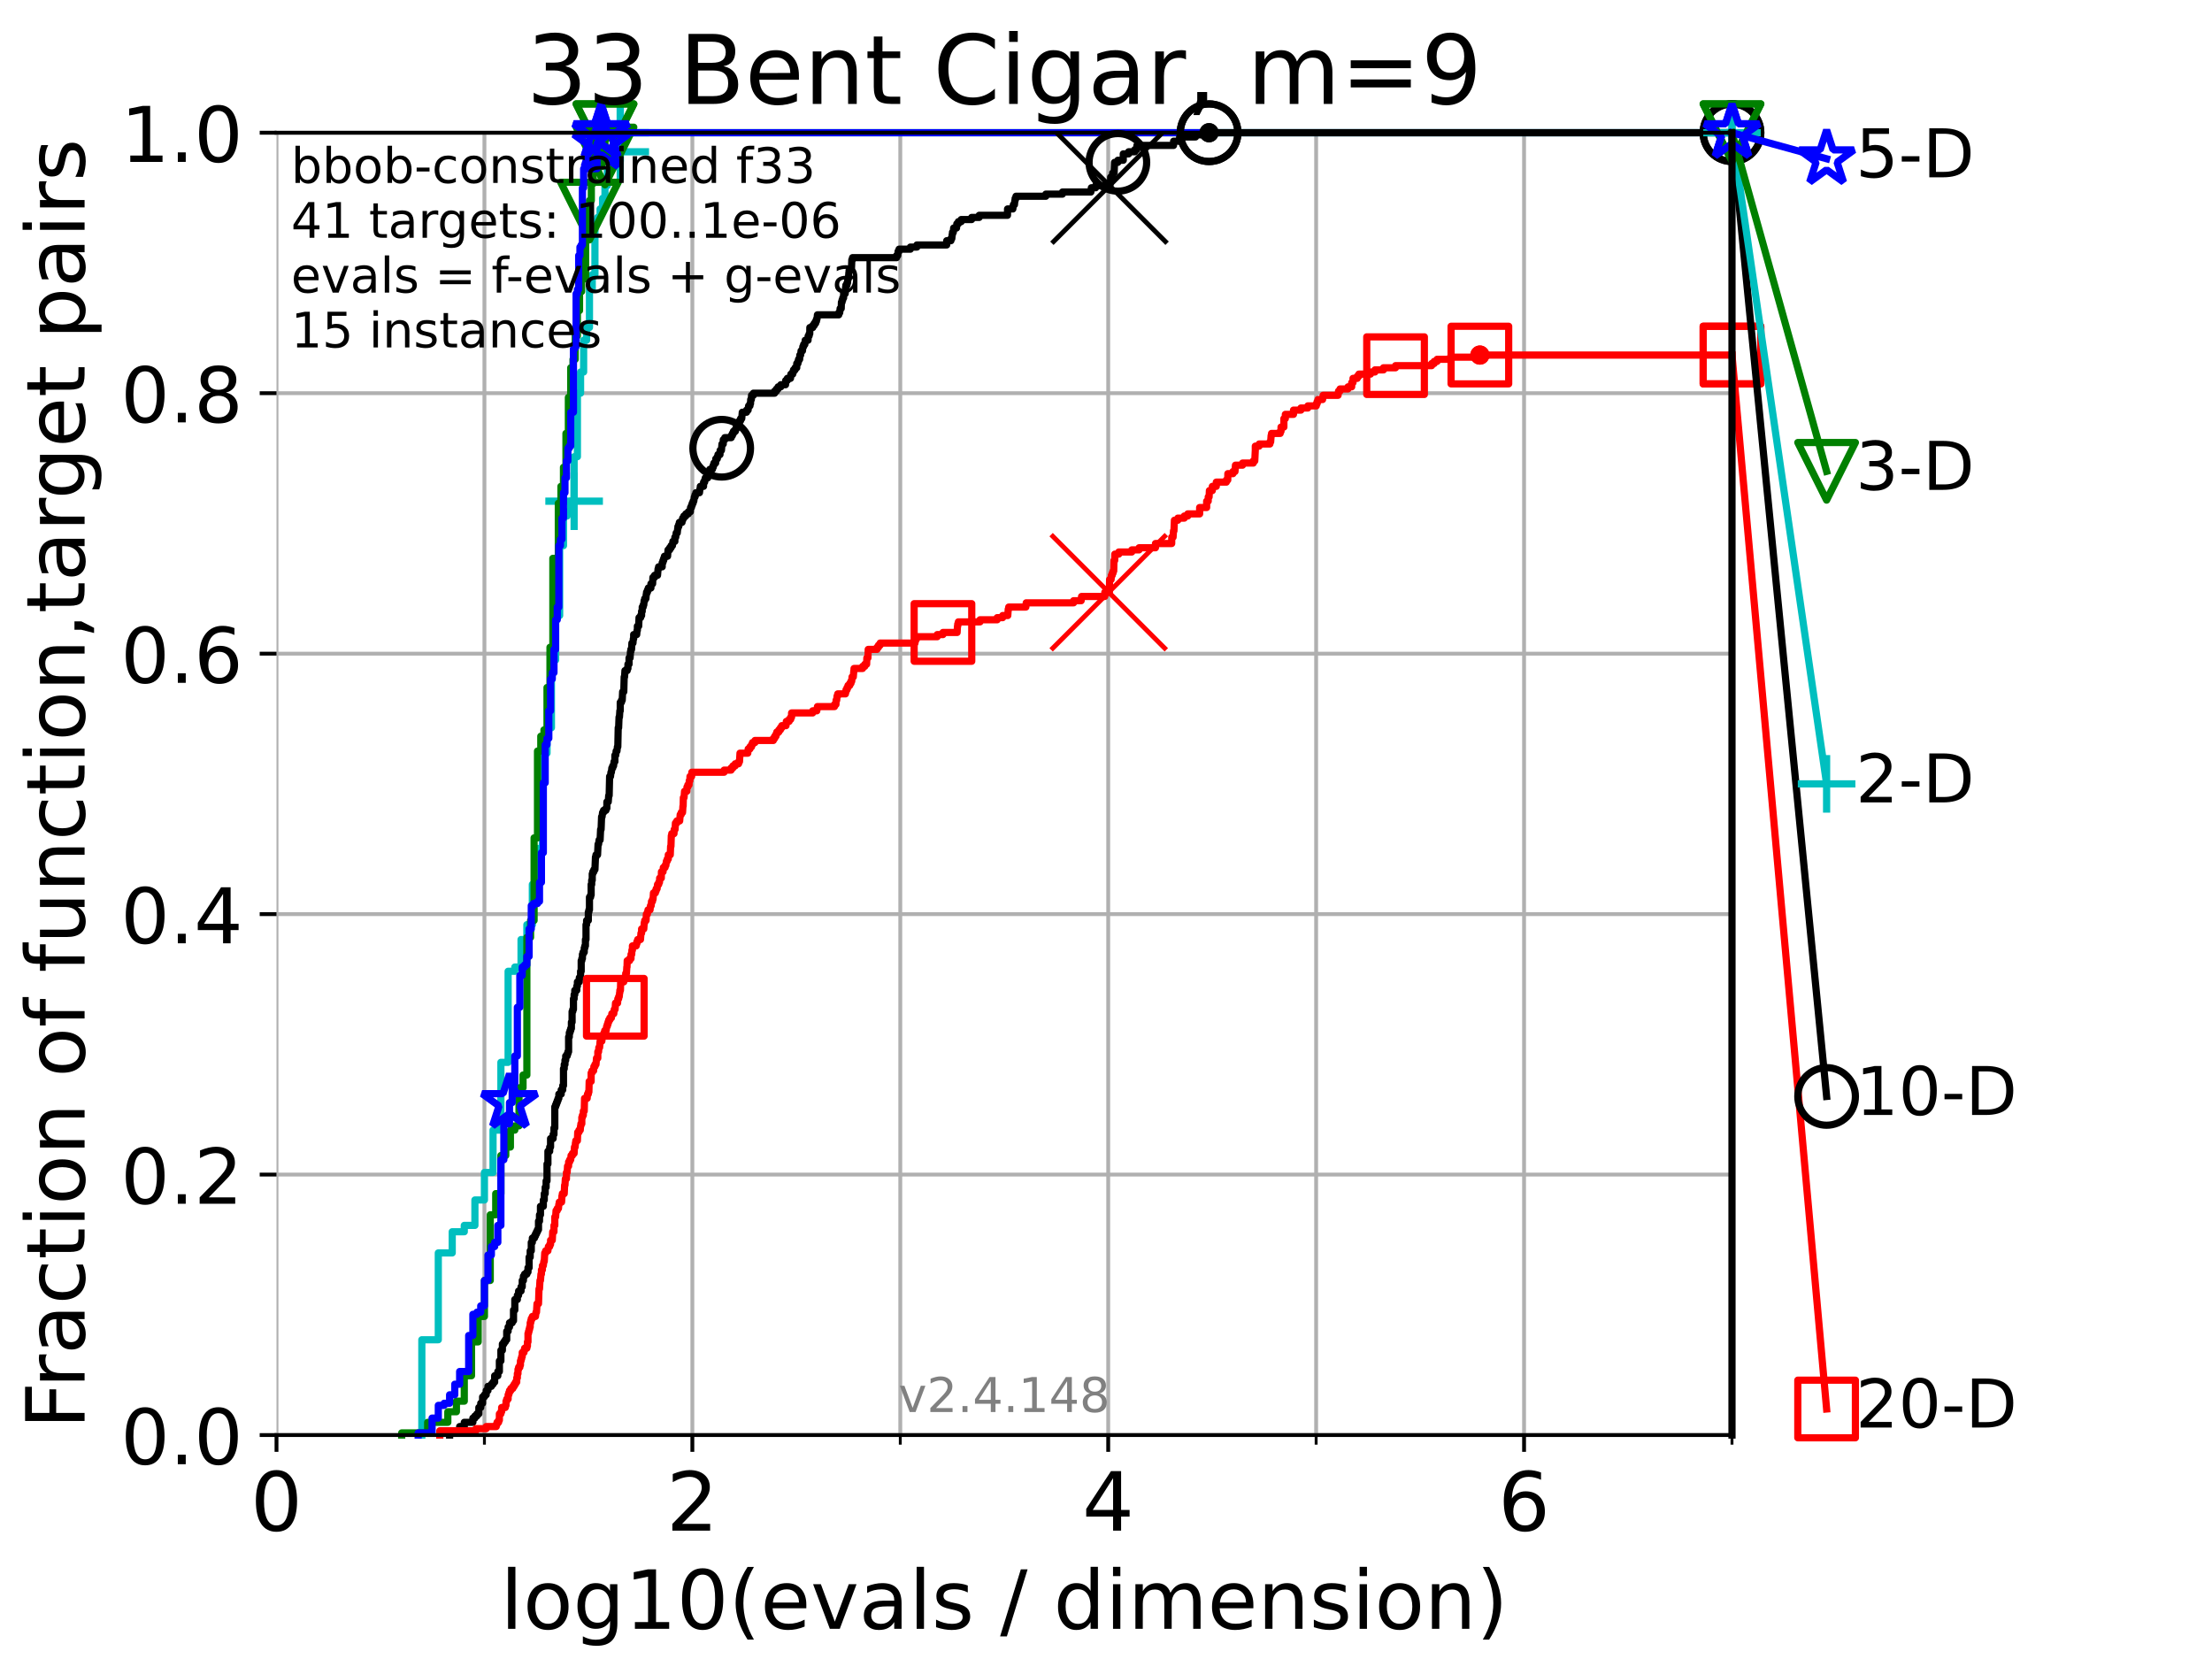 <?xml version="1.0" encoding="utf-8" standalone="no"?>
<!DOCTYPE svg PUBLIC "-//W3C//DTD SVG 1.1//EN"
  "http://www.w3.org/Graphics/SVG/1.1/DTD/svg11.dtd">
<!-- Created with matplotlib (https://matplotlib.org/) -->
<svg height="345.6pt" version="1.1" viewBox="0 0 460.8 345.6" width="460.8pt" xmlns="http://www.w3.org/2000/svg" xmlns:xlink="http://www.w3.org/1999/xlink">
 <defs>
  <style type="text/css">*{stroke-linecap:butt;stroke-linejoin:round;}</style>
 </defs>
 <g id="figure_1">
  <g id="patch_1">
   <path d="M 0 345.6 
L 460.8 345.6 
L 460.8 0 
L 0 0 
z
" style="fill:#ffffff;"/>
  </g>
  <g id="axes_1">
   <g id="patch_2">
    <path d="M 57.6 298.944 
L 360.806 298.944 
L 360.806 27.648 
L 57.6 27.648 
z
" style="fill:#ffffff;"/>
   </g>
   <g id="matplotlib.axis_1">
    <g id="xtick_1">
     <g id="line2d_1">
      <path clip-path="url(#pe8d1934e19)" d="M 57.6 298.944 
L 57.6 27.648 
" style="fill:none;stroke:#b0b0b0;stroke-linecap:square;stroke-width:0.8;"/>
     </g>
     <g id="line2d_2">
      <defs>
       <path d="M 0 0 
L 0 3.5 
" id="m2336263939" style="stroke:#000000;stroke-width:0.8;"/>
      </defs>
      <g>
       <use style="stroke:#000000;stroke-width:0.8;" x="57.6" xlink:href="#m2336263939" y="298.944"/>
      </g>
     </g>
     <g id="text_1">
      <!-- 0 -->
      <g transform="translate(52.192 318.861)scale(0.17 -0.17)">
       <defs>
        <path d="M 31.781 66.406 
Q 24.172 66.406 20.328 58.906 
Q 16.5 51.422 16.5 36.375 
Q 16.5 21.391 20.328 13.891 
Q 24.172 6.391 31.781 6.391 
Q 39.453 6.391 43.281 13.891 
Q 47.125 21.391 47.125 36.375 
Q 47.125 51.422 43.281 58.906 
Q 39.453 66.406 31.781 66.406 
z
M 31.781 74.219 
Q 44.047 74.219 50.516 64.516 
Q 56.984 54.828 56.984 36.375 
Q 56.984 17.969 50.516 8.266 
Q 44.047 -1.422 31.781 -1.422 
Q 19.531 -1.422 13.062 8.266 
Q 6.594 17.969 6.594 36.375 
Q 6.594 54.828 13.062 64.516 
Q 19.531 74.219 31.781 74.219 
z
" id="DejaVuSans-48"/>
       </defs>
       <use xlink:href="#DejaVuSans-48"/>
      </g>
     </g>
    </g>
    <g id="xtick_2">
     <g id="line2d_3">
      <path clip-path="url(#pe8d1934e19)" d="M 144.23 298.944 
L 144.23 27.648 
" style="fill:none;stroke:#b0b0b0;stroke-linecap:square;stroke-width:0.8;"/>
     </g>
     <g id="line2d_4">
      <g>
       <use style="stroke:#000000;stroke-width:0.8;" x="144.23" xlink:href="#m2336263939" y="298.944"/>
      </g>
     </g>
     <g id="text_2">
      <!-- 2 -->
      <g transform="translate(138.822 318.861)scale(0.17 -0.17)">
       <defs>
        <path d="M 19.188 8.297 
L 53.609 8.297 
L 53.609 0 
L 7.328 0 
L 7.328 8.297 
Q 12.938 14.109 22.625 23.891 
Q 32.328 33.688 34.812 36.531 
Q 39.547 41.844 41.422 45.531 
Q 43.312 49.219 43.312 52.781 
Q 43.312 58.594 39.234 62.25 
Q 35.156 65.922 28.609 65.922 
Q 23.969 65.922 18.812 64.312 
Q 13.672 62.703 7.812 59.422 
L 7.812 69.391 
Q 13.766 71.781 18.938 73 
Q 24.125 74.219 28.422 74.219 
Q 39.75 74.219 46.484 68.547 
Q 53.219 62.891 53.219 53.422 
Q 53.219 48.922 51.531 44.891 
Q 49.859 40.875 45.406 35.406 
Q 44.188 33.984 37.641 27.219 
Q 31.109 20.453 19.188 8.297 
z
" id="DejaVuSans-50"/>
       </defs>
       <use xlink:href="#DejaVuSans-50"/>
      </g>
     </g>
    </g>
    <g id="xtick_3">
     <g id="line2d_5">
      <path clip-path="url(#pe8d1934e19)" d="M 230.861 298.944 
L 230.861 27.648 
" style="fill:none;stroke:#b0b0b0;stroke-linecap:square;stroke-width:0.8;"/>
     </g>
     <g id="line2d_6">
      <g>
       <use style="stroke:#000000;stroke-width:0.8;" x="230.861" xlink:href="#m2336263939" y="298.944"/>
      </g>
     </g>
     <g id="text_3">
      <!-- 4 -->
      <g transform="translate(225.453 318.861)scale(0.17 -0.17)">
       <defs>
        <path d="M 37.797 64.312 
L 12.891 25.391 
L 37.797 25.391 
z
M 35.203 72.906 
L 47.609 72.906 
L 47.609 25.391 
L 58.016 25.391 
L 58.016 17.188 
L 47.609 17.188 
L 47.609 0 
L 37.797 0 
L 37.797 17.188 
L 4.891 17.188 
L 4.891 26.703 
z
" id="DejaVuSans-52"/>
       </defs>
       <use xlink:href="#DejaVuSans-52"/>
      </g>
     </g>
    </g>
    <g id="xtick_4">
     <g id="line2d_7">
      <path clip-path="url(#pe8d1934e19)" d="M 317.491 298.944 
L 317.491 27.648 
" style="fill:none;stroke:#b0b0b0;stroke-linecap:square;stroke-width:0.8;"/>
     </g>
     <g id="line2d_8">
      <g>
       <use style="stroke:#000000;stroke-width:0.8;" x="317.491" xlink:href="#m2336263939" y="298.944"/>
      </g>
     </g>
     <g id="text_4">
      <!-- 6 -->
      <g transform="translate(312.083 318.861)scale(0.17 -0.17)">
       <defs>
        <path d="M 33.016 40.375 
Q 26.375 40.375 22.484 35.828 
Q 18.609 31.297 18.609 23.391 
Q 18.609 15.531 22.484 10.953 
Q 26.375 6.391 33.016 6.391 
Q 39.656 6.391 43.531 10.953 
Q 47.406 15.531 47.406 23.391 
Q 47.406 31.297 43.531 35.828 
Q 39.656 40.375 33.016 40.375 
z
M 52.594 71.297 
L 52.594 62.312 
Q 48.875 64.062 45.094 64.984 
Q 41.312 65.922 37.594 65.922 
Q 27.828 65.922 22.672 59.328 
Q 17.531 52.734 16.797 39.406 
Q 19.672 43.656 24.016 45.922 
Q 28.375 48.188 33.594 48.188 
Q 44.578 48.188 50.953 41.516 
Q 57.328 34.859 57.328 23.391 
Q 57.328 12.156 50.688 5.359 
Q 44.047 -1.422 33.016 -1.422 
Q 20.359 -1.422 13.672 8.266 
Q 6.984 17.969 6.984 36.375 
Q 6.984 53.656 15.188 63.938 
Q 23.391 74.219 37.203 74.219 
Q 40.922 74.219 44.703 73.484 
Q 48.484 72.75 52.594 71.297 
z
" id="DejaVuSans-54"/>
       </defs>
       <use xlink:href="#DejaVuSans-54"/>
      </g>
     </g>
    </g>
    <g id="xtick_5">
     <g id="line2d_9">
      <path clip-path="url(#pe8d1934e19)" d="M 100.915 298.944 
L 100.915 27.648 
" style="fill:none;stroke:#b0b0b0;stroke-linecap:square;stroke-width:0.8;"/>
     </g>
     <g id="line2d_10">
      <defs>
       <path d="M 0 0 
L 0 2 
" id="m9bbf883c9e" style="stroke:#000000;stroke-width:0.6;"/>
      </defs>
      <g>
       <use style="stroke:#000000;stroke-width:0.6;" x="100.915" xlink:href="#m9bbf883c9e" y="298.944"/>
      </g>
     </g>
    </g>
    <g id="xtick_6">
     <g id="line2d_11">
      <path clip-path="url(#pe8d1934e19)" d="M 187.546 298.944 
L 187.546 27.648 
" style="fill:none;stroke:#b0b0b0;stroke-linecap:square;stroke-width:0.8;"/>
     </g>
     <g id="line2d_12">
      <g>
       <use style="stroke:#000000;stroke-width:0.6;" x="187.546" xlink:href="#m9bbf883c9e" y="298.944"/>
      </g>
     </g>
    </g>
    <g id="xtick_7">
     <g id="line2d_13">
      <path clip-path="url(#pe8d1934e19)" d="M 274.176 298.944 
L 274.176 27.648 
" style="fill:none;stroke:#b0b0b0;stroke-linecap:square;stroke-width:0.8;"/>
     </g>
     <g id="line2d_14">
      <g>
       <use style="stroke:#000000;stroke-width:0.6;" x="274.176" xlink:href="#m9bbf883c9e" y="298.944"/>
      </g>
     </g>
    </g>
    <g id="xtick_8">
     <g id="line2d_15">
      <path clip-path="url(#pe8d1934e19)" d="M 360.806 298.944 
L 360.806 27.648 
" style="fill:none;stroke:#b0b0b0;stroke-linecap:square;stroke-width:0.8;"/>
     </g>
     <g id="line2d_16">
      <g>
       <use style="stroke:#000000;stroke-width:0.6;" x="360.806" xlink:href="#m9bbf883c9e" y="298.944"/>
      </g>
     </g>
    </g>
    <g id="text_5">
     <!-- log10(evals / dimension) -->
     <g transform="translate(104.239 339.314)scale(0.17 -0.17)">
      <defs>
       <path d="M 9.422 75.984 
L 18.406 75.984 
L 18.406 0 
L 9.422 0 
z
" id="DejaVuSans-108"/>
       <path d="M 30.609 48.391 
Q 23.391 48.391 19.188 42.75 
Q 14.984 37.109 14.984 27.297 
Q 14.984 17.484 19.156 11.844 
Q 23.344 6.203 30.609 6.203 
Q 37.797 6.203 41.984 11.859 
Q 46.188 17.531 46.188 27.297 
Q 46.188 37.016 41.984 42.703 
Q 37.797 48.391 30.609 48.391 
z
M 30.609 56 
Q 42.328 56 49.016 48.375 
Q 55.719 40.766 55.719 27.297 
Q 55.719 13.875 49.016 6.219 
Q 42.328 -1.422 30.609 -1.422 
Q 18.844 -1.422 12.172 6.219 
Q 5.516 13.875 5.516 27.297 
Q 5.516 40.766 12.172 48.375 
Q 18.844 56 30.609 56 
z
" id="DejaVuSans-111"/>
       <path d="M 45.406 27.984 
Q 45.406 37.75 41.375 43.109 
Q 37.359 48.484 30.078 48.484 
Q 22.859 48.484 18.828 43.109 
Q 14.797 37.75 14.797 27.984 
Q 14.797 18.266 18.828 12.891 
Q 22.859 7.516 30.078 7.516 
Q 37.359 7.516 41.375 12.891 
Q 45.406 18.266 45.406 27.984 
z
M 54.391 6.781 
Q 54.391 -7.172 48.188 -13.984 
Q 42 -20.797 29.203 -20.797 
Q 24.469 -20.797 20.266 -20.094 
Q 16.062 -19.391 12.109 -17.922 
L 12.109 -9.188 
Q 16.062 -11.328 19.922 -12.344 
Q 23.781 -13.375 27.781 -13.375 
Q 36.625 -13.375 41.016 -8.766 
Q 45.406 -4.156 45.406 5.172 
L 45.406 9.625 
Q 42.625 4.781 38.281 2.391 
Q 33.938 0 27.875 0 
Q 17.828 0 11.672 7.656 
Q 5.516 15.328 5.516 27.984 
Q 5.516 40.672 11.672 48.328 
Q 17.828 56 27.875 56 
Q 33.938 56 38.281 53.609 
Q 42.625 51.219 45.406 46.391 
L 45.406 54.688 
L 54.391 54.688 
z
" id="DejaVuSans-103"/>
       <path d="M 12.406 8.297 
L 28.516 8.297 
L 28.516 63.922 
L 10.984 60.406 
L 10.984 69.391 
L 28.422 72.906 
L 38.281 72.906 
L 38.281 8.297 
L 54.391 8.297 
L 54.391 0 
L 12.406 0 
z
" id="DejaVuSans-49"/>
       <path d="M 31 75.875 
Q 24.469 64.656 21.281 53.656 
Q 18.109 42.672 18.109 31.391 
Q 18.109 20.125 21.312 9.062 
Q 24.516 -2 31 -13.188 
L 23.188 -13.188 
Q 15.875 -1.703 12.234 9.375 
Q 8.594 20.453 8.594 31.391 
Q 8.594 42.281 12.203 53.312 
Q 15.828 64.359 23.188 75.875 
z
" id="DejaVuSans-40"/>
       <path d="M 56.203 29.594 
L 56.203 25.203 
L 14.891 25.203 
Q 15.484 15.922 20.484 11.062 
Q 25.484 6.203 34.422 6.203 
Q 39.594 6.203 44.453 7.469 
Q 49.312 8.734 54.109 11.281 
L 54.109 2.781 
Q 49.266 0.734 44.188 -0.344 
Q 39.109 -1.422 33.891 -1.422 
Q 20.797 -1.422 13.156 6.188 
Q 5.516 13.812 5.516 26.812 
Q 5.516 40.234 12.766 48.109 
Q 20.016 56 32.328 56 
Q 43.359 56 49.781 48.891 
Q 56.203 41.797 56.203 29.594 
z
M 47.219 32.234 
Q 47.125 39.594 43.094 43.984 
Q 39.062 48.391 32.422 48.391 
Q 24.906 48.391 20.391 44.141 
Q 15.875 39.891 15.188 32.172 
z
" id="DejaVuSans-101"/>
       <path d="M 2.984 54.688 
L 12.5 54.688 
L 29.594 8.797 
L 46.688 54.688 
L 56.203 54.688 
L 35.688 0 
L 23.484 0 
z
" id="DejaVuSans-118"/>
       <path d="M 34.281 27.484 
Q 23.391 27.484 19.188 25 
Q 14.984 22.516 14.984 16.5 
Q 14.984 11.719 18.141 8.906 
Q 21.297 6.109 26.703 6.109 
Q 34.188 6.109 38.703 11.406 
Q 43.219 16.703 43.219 25.484 
L 43.219 27.484 
z
M 52.203 31.203 
L 52.203 0 
L 43.219 0 
L 43.219 8.297 
Q 40.141 3.328 35.547 0.953 
Q 30.953 -1.422 24.312 -1.422 
Q 15.922 -1.422 10.953 3.297 
Q 6 8.016 6 15.922 
Q 6 25.141 12.172 29.828 
Q 18.359 34.516 30.609 34.516 
L 43.219 34.516 
L 43.219 35.406 
Q 43.219 41.609 39.141 45 
Q 35.062 48.391 27.688 48.391 
Q 23 48.391 18.547 47.266 
Q 14.109 46.141 10.016 43.891 
L 10.016 52.203 
Q 14.938 54.109 19.578 55.047 
Q 24.219 56 28.609 56 
Q 40.484 56 46.344 49.844 
Q 52.203 43.703 52.203 31.203 
z
" id="DejaVuSans-97"/>
       <path d="M 44.281 53.078 
L 44.281 44.578 
Q 40.484 46.531 36.375 47.5 
Q 32.281 48.484 27.875 48.484 
Q 21.188 48.484 17.844 46.438 
Q 14.5 44.391 14.5 40.281 
Q 14.5 37.156 16.891 35.375 
Q 19.281 33.594 26.516 31.984 
L 29.594 31.297 
Q 39.156 29.25 43.188 25.516 
Q 47.219 21.781 47.219 15.094 
Q 47.219 7.469 41.188 3.016 
Q 35.156 -1.422 24.609 -1.422 
Q 20.219 -1.422 15.453 -0.562 
Q 10.688 0.297 5.422 2 
L 5.422 11.281 
Q 10.406 8.688 15.234 7.391 
Q 20.062 6.109 24.812 6.109 
Q 31.156 6.109 34.562 8.281 
Q 37.984 10.453 37.984 14.406 
Q 37.984 18.062 35.516 20.016 
Q 33.062 21.969 24.703 23.781 
L 21.578 24.516 
Q 13.234 26.266 9.516 29.906 
Q 5.812 33.547 5.812 39.891 
Q 5.812 47.609 11.281 51.797 
Q 16.75 56 26.812 56 
Q 31.781 56 36.172 55.266 
Q 40.578 54.547 44.281 53.078 
z
" id="DejaVuSans-115"/>
       <path id="DejaVuSans-32"/>
       <path d="M 25.391 72.906 
L 33.688 72.906 
L 8.297 -9.281 
L 0 -9.281 
z
" id="DejaVuSans-47"/>
       <path d="M 45.406 46.391 
L 45.406 75.984 
L 54.391 75.984 
L 54.391 0 
L 45.406 0 
L 45.406 8.203 
Q 42.578 3.328 38.25 0.953 
Q 33.938 -1.422 27.875 -1.422 
Q 17.969 -1.422 11.734 6.484 
Q 5.516 14.406 5.516 27.297 
Q 5.516 40.188 11.734 48.094 
Q 17.969 56 27.875 56 
Q 33.938 56 38.25 53.625 
Q 42.578 51.266 45.406 46.391 
z
M 14.797 27.297 
Q 14.797 17.391 18.875 11.75 
Q 22.953 6.109 30.078 6.109 
Q 37.203 6.109 41.297 11.75 
Q 45.406 17.391 45.406 27.297 
Q 45.406 37.203 41.297 42.844 
Q 37.203 48.484 30.078 48.484 
Q 22.953 48.484 18.875 42.844 
Q 14.797 37.203 14.797 27.297 
z
" id="DejaVuSans-100"/>
       <path d="M 9.422 54.688 
L 18.406 54.688 
L 18.406 0 
L 9.422 0 
z
M 9.422 75.984 
L 18.406 75.984 
L 18.406 64.594 
L 9.422 64.594 
z
" id="DejaVuSans-105"/>
       <path d="M 52 44.188 
Q 55.375 50.25 60.062 53.125 
Q 64.75 56 71.094 56 
Q 79.641 56 84.281 50.016 
Q 88.922 44.047 88.922 33.016 
L 88.922 0 
L 79.891 0 
L 79.891 32.719 
Q 79.891 40.578 77.094 44.375 
Q 74.312 48.188 68.609 48.188 
Q 61.625 48.188 57.562 43.547 
Q 53.516 38.922 53.516 30.906 
L 53.516 0 
L 44.484 0 
L 44.484 32.719 
Q 44.484 40.625 41.703 44.406 
Q 38.922 48.188 33.109 48.188 
Q 26.219 48.188 22.156 43.531 
Q 18.109 38.875 18.109 30.906 
L 18.109 0 
L 9.078 0 
L 9.078 54.688 
L 18.109 54.688 
L 18.109 46.188 
Q 21.188 51.219 25.484 53.609 
Q 29.781 56 35.688 56 
Q 41.656 56 45.828 52.969 
Q 50 49.953 52 44.188 
z
" id="DejaVuSans-109"/>
       <path d="M 54.891 33.016 
L 54.891 0 
L 45.906 0 
L 45.906 32.719 
Q 45.906 40.484 42.875 44.328 
Q 39.844 48.188 33.797 48.188 
Q 26.516 48.188 22.312 43.547 
Q 18.109 38.922 18.109 30.906 
L 18.109 0 
L 9.078 0 
L 9.078 54.688 
L 18.109 54.688 
L 18.109 46.188 
Q 21.344 51.125 25.703 53.562 
Q 30.078 56 35.797 56 
Q 45.219 56 50.047 50.172 
Q 54.891 44.344 54.891 33.016 
z
" id="DejaVuSans-110"/>
       <path d="M 8.016 75.875 
L 15.828 75.875 
Q 23.141 64.359 26.781 53.312 
Q 30.422 42.281 30.422 31.391 
Q 30.422 20.453 26.781 9.375 
Q 23.141 -1.703 15.828 -13.188 
L 8.016 -13.188 
Q 14.5 -2 17.703 9.062 
Q 20.906 20.125 20.906 31.391 
Q 20.906 42.672 17.703 53.656 
Q 14.5 64.656 8.016 75.875 
z
" id="DejaVuSans-41"/>
      </defs>
      <use xlink:href="#DejaVuSans-108"/>
      <use x="27.783" xlink:href="#DejaVuSans-111"/>
      <use x="88.965" xlink:href="#DejaVuSans-103"/>
      <use x="152.441" xlink:href="#DejaVuSans-49"/>
      <use x="216.064" xlink:href="#DejaVuSans-48"/>
      <use x="279.688" xlink:href="#DejaVuSans-40"/>
      <use x="318.701" xlink:href="#DejaVuSans-101"/>
      <use x="380.225" xlink:href="#DejaVuSans-118"/>
      <use x="439.404" xlink:href="#DejaVuSans-97"/>
      <use x="500.684" xlink:href="#DejaVuSans-108"/>
      <use x="528.467" xlink:href="#DejaVuSans-115"/>
      <use x="580.566" xlink:href="#DejaVuSans-32"/>
      <use x="612.354" xlink:href="#DejaVuSans-47"/>
      <use x="646.045" xlink:href="#DejaVuSans-32"/>
      <use x="677.832" xlink:href="#DejaVuSans-100"/>
      <use x="741.309" xlink:href="#DejaVuSans-105"/>
      <use x="769.092" xlink:href="#DejaVuSans-109"/>
      <use x="866.504" xlink:href="#DejaVuSans-101"/>
      <use x="928.027" xlink:href="#DejaVuSans-110"/>
      <use x="991.406" xlink:href="#DejaVuSans-115"/>
      <use x="1043.506" xlink:href="#DejaVuSans-105"/>
      <use x="1071.289" xlink:href="#DejaVuSans-111"/>
      <use x="1132.471" xlink:href="#DejaVuSans-110"/>
      <use x="1195.85" xlink:href="#DejaVuSans-41"/>
     </g>
    </g>
   </g>
   <g id="matplotlib.axis_2">
    <g id="ytick_1">
     <g id="line2d_17">
      <path clip-path="url(#pe8d1934e19)" d="M 57.6 298.944 
L 360.806 298.944 
" style="fill:none;stroke:#b0b0b0;stroke-linecap:square;stroke-width:0.8;"/>
     </g>
     <g id="line2d_18">
      <defs>
       <path d="M 0 0 
L -3.5 0 
" id="m641aec2c97" style="stroke:#000000;stroke-width:0.8;"/>
      </defs>
      <g>
       <use style="stroke:#000000;stroke-width:0.8;" x="57.6" xlink:href="#m641aec2c97" y="298.944"/>
      </g>
     </g>
     <g id="text_6">
      <!-- 0.0 -->
      <g transform="translate(25.155 305.023)scale(0.16 -0.16)">
       <defs>
        <path d="M 10.688 12.406 
L 21 12.406 
L 21 0 
L 10.688 0 
z
" id="DejaVuSans-46"/>
       </defs>
       <use xlink:href="#DejaVuSans-48"/>
       <use x="63.623" xlink:href="#DejaVuSans-46"/>
       <use x="95.41" xlink:href="#DejaVuSans-48"/>
      </g>
     </g>
    </g>
    <g id="ytick_2">
     <g id="line2d_19">
      <path clip-path="url(#pe8d1934e19)" d="M 57.6 244.685 
L 360.806 244.685 
" style="fill:none;stroke:#b0b0b0;stroke-linecap:square;stroke-width:0.8;"/>
     </g>
     <g id="line2d_20">
      <g>
       <use style="stroke:#000000;stroke-width:0.8;" x="57.6" xlink:href="#m641aec2c97" y="244.685"/>
      </g>
     </g>
     <g id="text_7">
      <!-- 0.2 -->
      <g transform="translate(25.155 250.764)scale(0.16 -0.16)">
       <use xlink:href="#DejaVuSans-48"/>
       <use x="63.623" xlink:href="#DejaVuSans-46"/>
       <use x="95.41" xlink:href="#DejaVuSans-50"/>
      </g>
     </g>
    </g>
    <g id="ytick_3">
     <g id="line2d_21">
      <path clip-path="url(#pe8d1934e19)" d="M 57.6 190.426 
L 360.806 190.426 
" style="fill:none;stroke:#b0b0b0;stroke-linecap:square;stroke-width:0.8;"/>
     </g>
     <g id="line2d_22">
      <g>
       <use style="stroke:#000000;stroke-width:0.8;" x="57.6" xlink:href="#m641aec2c97" y="190.426"/>
      </g>
     </g>
     <g id="text_8">
      <!-- 0.4 -->
      <g transform="translate(25.155 196.504)scale(0.16 -0.16)">
       <use xlink:href="#DejaVuSans-48"/>
       <use x="63.623" xlink:href="#DejaVuSans-46"/>
       <use x="95.41" xlink:href="#DejaVuSans-52"/>
      </g>
     </g>
    </g>
    <g id="ytick_4">
     <g id="line2d_23">
      <path clip-path="url(#pe8d1934e19)" d="M 57.6 136.166 
L 360.806 136.166 
" style="fill:none;stroke:#b0b0b0;stroke-linecap:square;stroke-width:0.8;"/>
     </g>
     <g id="line2d_24">
      <g>
       <use style="stroke:#000000;stroke-width:0.8;" x="57.6" xlink:href="#m641aec2c97" y="136.166"/>
      </g>
     </g>
     <g id="text_9">
      <!-- 0.6 -->
      <g transform="translate(25.155 142.245)scale(0.16 -0.16)">
       <use xlink:href="#DejaVuSans-48"/>
       <use x="63.623" xlink:href="#DejaVuSans-46"/>
       <use x="95.41" xlink:href="#DejaVuSans-54"/>
      </g>
     </g>
    </g>
    <g id="ytick_5">
     <g id="line2d_25">
      <path clip-path="url(#pe8d1934e19)" d="M 57.6 81.907 
L 360.806 81.907 
" style="fill:none;stroke:#b0b0b0;stroke-linecap:square;stroke-width:0.8;"/>
     </g>
     <g id="line2d_26">
      <g>
       <use style="stroke:#000000;stroke-width:0.8;" x="57.6" xlink:href="#m641aec2c97" y="81.907"/>
      </g>
     </g>
     <g id="text_10">
      <!-- 0.8 -->
      <g transform="translate(25.155 87.986)scale(0.16 -0.16)">
       <defs>
        <path d="M 31.781 34.625 
Q 24.75 34.625 20.719 30.859 
Q 16.703 27.094 16.703 20.516 
Q 16.703 13.922 20.719 10.156 
Q 24.75 6.391 31.781 6.391 
Q 38.812 6.391 42.859 10.172 
Q 46.922 13.969 46.922 20.516 
Q 46.922 27.094 42.891 30.859 
Q 38.875 34.625 31.781 34.625 
z
M 21.922 38.812 
Q 15.578 40.375 12.031 44.719 
Q 8.5 49.078 8.5 55.328 
Q 8.5 64.062 14.719 69.141 
Q 20.953 74.219 31.781 74.219 
Q 42.672 74.219 48.875 69.141 
Q 55.078 64.062 55.078 55.328 
Q 55.078 49.078 51.531 44.719 
Q 48 40.375 41.703 38.812 
Q 48.828 37.156 52.797 32.312 
Q 56.781 27.484 56.781 20.516 
Q 56.781 9.906 50.312 4.234 
Q 43.844 -1.422 31.781 -1.422 
Q 19.734 -1.422 13.25 4.234 
Q 6.781 9.906 6.781 20.516 
Q 6.781 27.484 10.781 32.312 
Q 14.797 37.156 21.922 38.812 
z
M 18.312 54.391 
Q 18.312 48.734 21.844 45.562 
Q 25.391 42.391 31.781 42.391 
Q 38.141 42.391 41.719 45.562 
Q 45.312 48.734 45.312 54.391 
Q 45.312 60.062 41.719 63.234 
Q 38.141 66.406 31.781 66.406 
Q 25.391 66.406 21.844 63.234 
Q 18.312 60.062 18.312 54.391 
z
" id="DejaVuSans-56"/>
       </defs>
       <use xlink:href="#DejaVuSans-48"/>
       <use x="63.623" xlink:href="#DejaVuSans-46"/>
       <use x="95.41" xlink:href="#DejaVuSans-56"/>
      </g>
     </g>
    </g>
    <g id="ytick_6">
     <g id="line2d_27">
      <path clip-path="url(#pe8d1934e19)" d="M 57.6 27.648 
L 360.806 27.648 
" style="fill:none;stroke:#b0b0b0;stroke-linecap:square;stroke-width:0.8;"/>
     </g>
     <g id="line2d_28">
      <g>
       <use style="stroke:#000000;stroke-width:0.8;" x="57.6" xlink:href="#m641aec2c97" y="27.648"/>
      </g>
     </g>
     <g id="text_11">
      <!-- 1.0 -->
      <g transform="translate(25.155 33.727)scale(0.16 -0.16)">
       <use xlink:href="#DejaVuSans-49"/>
       <use x="63.623" xlink:href="#DejaVuSans-46"/>
       <use x="95.41" xlink:href="#DejaVuSans-48"/>
      </g>
     </g>
    </g>
    <g id="text_12">
     <!-- Fraction of function,target pairs -->
     <g transform="translate(17.62 297.681)rotate(-90)scale(0.17 -0.17)">
      <defs>
       <path d="M 9.812 72.906 
L 51.703 72.906 
L 51.703 64.594 
L 19.672 64.594 
L 19.672 43.109 
L 48.578 43.109 
L 48.578 34.812 
L 19.672 34.812 
L 19.672 0 
L 9.812 0 
z
" id="DejaVuSans-70"/>
       <path d="M 41.109 46.297 
Q 39.594 47.172 37.812 47.578 
Q 36.031 48 33.891 48 
Q 26.266 48 22.188 43.047 
Q 18.109 38.094 18.109 28.812 
L 18.109 0 
L 9.078 0 
L 9.078 54.688 
L 18.109 54.688 
L 18.109 46.188 
Q 20.953 51.172 25.484 53.578 
Q 30.031 56 36.531 56 
Q 37.453 56 38.578 55.875 
Q 39.703 55.766 41.062 55.516 
z
" id="DejaVuSans-114"/>
       <path d="M 48.781 52.594 
L 48.781 44.188 
Q 44.969 46.297 41.141 47.344 
Q 37.312 48.391 33.406 48.391 
Q 24.656 48.391 19.812 42.844 
Q 14.984 37.312 14.984 27.297 
Q 14.984 17.281 19.812 11.734 
Q 24.656 6.203 33.406 6.203 
Q 37.312 6.203 41.141 7.25 
Q 44.969 8.297 48.781 10.406 
L 48.781 2.094 
Q 45.016 0.344 40.984 -0.531 
Q 36.969 -1.422 32.422 -1.422 
Q 20.062 -1.422 12.781 6.344 
Q 5.516 14.109 5.516 27.297 
Q 5.516 40.672 12.859 48.328 
Q 20.219 56 33.016 56 
Q 37.156 56 41.109 55.141 
Q 45.062 54.297 48.781 52.594 
z
" id="DejaVuSans-99"/>
       <path d="M 18.312 70.219 
L 18.312 54.688 
L 36.812 54.688 
L 36.812 47.703 
L 18.312 47.703 
L 18.312 18.016 
Q 18.312 11.328 20.141 9.422 
Q 21.969 7.516 27.594 7.516 
L 36.812 7.516 
L 36.812 0 
L 27.594 0 
Q 17.188 0 13.234 3.875 
Q 9.281 7.766 9.281 18.016 
L 9.281 47.703 
L 2.688 47.703 
L 2.688 54.688 
L 9.281 54.688 
L 9.281 70.219 
z
" id="DejaVuSans-116"/>
       <path d="M 37.109 75.984 
L 37.109 68.5 
L 28.516 68.5 
Q 23.688 68.5 21.797 66.547 
Q 19.922 64.594 19.922 59.516 
L 19.922 54.688 
L 34.719 54.688 
L 34.719 47.703 
L 19.922 47.703 
L 19.922 0 
L 10.891 0 
L 10.891 47.703 
L 2.297 47.703 
L 2.297 54.688 
L 10.891 54.688 
L 10.891 58.5 
Q 10.891 67.625 15.141 71.797 
Q 19.391 75.984 28.609 75.984 
z
" id="DejaVuSans-102"/>
       <path d="M 8.5 21.578 
L 8.5 54.688 
L 17.484 54.688 
L 17.484 21.922 
Q 17.484 14.156 20.5 10.266 
Q 23.531 6.391 29.594 6.391 
Q 36.859 6.391 41.078 11.031 
Q 45.312 15.672 45.312 23.688 
L 45.312 54.688 
L 54.297 54.688 
L 54.297 0 
L 45.312 0 
L 45.312 8.406 
Q 42.047 3.422 37.719 1 
Q 33.406 -1.422 27.688 -1.422 
Q 18.266 -1.422 13.375 4.438 
Q 8.5 10.297 8.5 21.578 
z
M 31.109 56 
z
" id="DejaVuSans-117"/>
       <path d="M 11.719 12.406 
L 22.016 12.406 
L 22.016 4 
L 14.016 -11.625 
L 7.719 -11.625 
L 11.719 4 
z
" id="DejaVuSans-44"/>
       <path d="M 18.109 8.203 
L 18.109 -20.797 
L 9.078 -20.797 
L 9.078 54.688 
L 18.109 54.688 
L 18.109 46.391 
Q 20.953 51.266 25.266 53.625 
Q 29.594 56 35.594 56 
Q 45.562 56 51.781 48.094 
Q 58.016 40.188 58.016 27.297 
Q 58.016 14.406 51.781 6.484 
Q 45.562 -1.422 35.594 -1.422 
Q 29.594 -1.422 25.266 0.953 
Q 20.953 3.328 18.109 8.203 
z
M 48.688 27.297 
Q 48.688 37.203 44.609 42.844 
Q 40.531 48.484 33.406 48.484 
Q 26.266 48.484 22.188 42.844 
Q 18.109 37.203 18.109 27.297 
Q 18.109 17.391 22.188 11.75 
Q 26.266 6.109 33.406 6.109 
Q 40.531 6.109 44.609 11.75 
Q 48.688 17.391 48.688 27.297 
z
" id="DejaVuSans-112"/>
      </defs>
      <use xlink:href="#DejaVuSans-70"/>
      <use x="50.27" xlink:href="#DejaVuSans-114"/>
      <use x="91.383" xlink:href="#DejaVuSans-97"/>
      <use x="152.662" xlink:href="#DejaVuSans-99"/>
      <use x="207.643" xlink:href="#DejaVuSans-116"/>
      <use x="246.852" xlink:href="#DejaVuSans-105"/>
      <use x="274.635" xlink:href="#DejaVuSans-111"/>
      <use x="335.816" xlink:href="#DejaVuSans-110"/>
      <use x="399.195" xlink:href="#DejaVuSans-32"/>
      <use x="430.982" xlink:href="#DejaVuSans-111"/>
      <use x="492.164" xlink:href="#DejaVuSans-102"/>
      <use x="527.369" xlink:href="#DejaVuSans-32"/>
      <use x="559.156" xlink:href="#DejaVuSans-102"/>
      <use x="594.361" xlink:href="#DejaVuSans-117"/>
      <use x="657.74" xlink:href="#DejaVuSans-110"/>
      <use x="721.119" xlink:href="#DejaVuSans-99"/>
      <use x="776.1" xlink:href="#DejaVuSans-116"/>
      <use x="815.309" xlink:href="#DejaVuSans-105"/>
      <use x="843.092" xlink:href="#DejaVuSans-111"/>
      <use x="904.273" xlink:href="#DejaVuSans-110"/>
      <use x="967.652" xlink:href="#DejaVuSans-44"/>
      <use x="999.439" xlink:href="#DejaVuSans-116"/>
      <use x="1038.648" xlink:href="#DejaVuSans-97"/>
      <use x="1099.928" xlink:href="#DejaVuSans-114"/>
      <use x="1139.291" xlink:href="#DejaVuSans-103"/>
      <use x="1202.768" xlink:href="#DejaVuSans-101"/>
      <use x="1264.291" xlink:href="#DejaVuSans-116"/>
      <use x="1303.5" xlink:href="#DejaVuSans-32"/>
      <use x="1335.287" xlink:href="#DejaVuSans-112"/>
      <use x="1398.764" xlink:href="#DejaVuSans-97"/>
      <use x="1460.043" xlink:href="#DejaVuSans-105"/>
      <use x="1487.826" xlink:href="#DejaVuSans-114"/>
      <use x="1528.939" xlink:href="#DejaVuSans-115"/>
     </g>
    </g>
   </g>
   <g id="line2d_29">
    <defs>
     <path d="M 0 1.5 
C 0.398 1.5 0.779 1.342 1.061 1.061 
C 1.342 0.779 1.5 0.398 1.5 0 
C 1.5 -0.398 1.342 -0.779 1.061 -1.061 
C 0.779 -1.342 0.398 -1.5 0 -1.5 
C -0.398 -1.5 -0.779 -1.342 -1.061 -1.061 
C -1.342 -0.779 -1.5 -0.398 -1.5 0 
C -1.5 0.398 -1.342 0.779 -1.061 1.061 
C -0.779 1.342 -0.398 1.5 0 1.5 
z
" id="mfc8a559c1e" style="stroke:#00bfbf;"/>
    </defs>
    <g>
     <use style="fill:#00bfbf;stroke:#00bfbf;" x="129.209" xlink:href="#mfc8a559c1e" y="27.648"/>
     <use style="fill:#00bfbf;stroke:#00bfbf;" x="129.209" xlink:href="#mfc8a559c1e" y="27.648"/>
    </g>
   </g>
   <g id="line2d_30">
    <path d="M 87.876 298.944 
L 87.876 279.093 
L 91.306 279.093 
L 91.306 261.007 
L 94.206 261.007 
L 94.206 256.595 
L 96.718 256.595 
L 96.718 255.272 
L 98.933 255.272 
L 98.933 249.978 
L 100.915 249.978 
L 100.915 244.244 
L 102.708 244.244 
L 102.708 235.421 
L 104.345 235.421 
L 104.345 221.305 
L 105.851 221.305 
L 105.851 202.336 
L 107.245 202.336 
L 107.245 201.454 
L 108.543 201.454 
L 108.543 195.719 
L 109.757 195.719 
L 109.757 192.631 
L 110.897 192.631 
L 110.897 184.25 
L 111.972 184.25 
L 111.972 176.751 
L 112.989 176.751 
L 112.989 156.9 
L 113.954 156.9 
L 113.954 151.606 
L 114.872 151.606 
L 114.872 137.49 
L 115.747 137.49 
L 115.747 128.226 
L 116.584 128.226 
L 116.584 113.669 
L 117.384 113.669 
L 117.384 107.493 
L 118.152 107.493 
L 118.152 106.611 
L 118.89 106.611 
L 118.89 104.405 
L 119.6 104.405 
L 119.6 95.141 
L 120.284 95.141 
L 120.284 81.907 
L 120.944 81.907 
L 120.944 77.496 
L 121.582 77.496 
L 121.582 70.879 
L 122.199 70.879 
L 122.199 68.232 
L 122.796 68.232 
L 122.796 60.292 
L 123.375 60.292 
L 123.375 57.204 
L 123.936 57.204 
L 123.936 46.176 
L 124.482 46.176 
L 124.482 45.293 
L 125.012 45.293 
L 125.012 43.529 
L 125.527 43.529 
L 125.527 41.323 
L 126.029 41.323 
L 126.029 38.676 
L 126.517 38.676 
L 126.517 35.588 
L 126.994 35.588 
L 126.994 34.706 
L 127.458 34.706 
L 127.458 32.5 
L 128.354 32.5 
L 128.354 31.618 
L 129.209 31.618 
L 129.209 27.648 
L 360.806 27.648 
" style="fill:none;stroke:#00bfbf;stroke-linecap:square;stroke-width:1.5;"/>
   </g>
   <g id="line2d_31">
    <defs>
     <path d="M -6 0 
L 6 0 
M 0 6 
L 0 -6 
" id="m3e71b0d172" style="stroke:#00bfbf;stroke-width:1.5;"/>
    </defs>
    <g>
     <use style="fill-opacity:0;stroke:#00bfbf;stroke-width:1.5;" x="119.6" xlink:href="#m3e71b0d172" y="104.405"/>
     <use style="fill-opacity:0;stroke:#00bfbf;stroke-width:1.5;" x="129.209" xlink:href="#m3e71b0d172" y="31.618"/>
     <use style="fill-opacity:0;stroke:#00bfbf;stroke-width:1.5;" x="129.209" xlink:href="#m3e71b0d172" y="27.648"/>
     <use style="fill-opacity:0;stroke:#00bfbf;stroke-width:1.5;" x="129.209" xlink:href="#m3e71b0d172" y="27.648"/>
     <use style="fill-opacity:0;stroke:#00bfbf;stroke-width:1.5;" x="360.806" xlink:href="#m3e71b0d172" y="27.648"/>
    </g>
   </g>
   <g id="line2d_32">
    <path style="fill:none;stroke:#00bfbf;stroke-linecap:square;stroke-width:1.5;"/>
    <g/>
   </g>
   <g id="line2d_33">
    <defs>
     <path d="M 0 1.5 
C 0.398 1.5 0.779 1.342 1.061 1.061 
C 1.342 0.779 1.5 0.398 1.5 0 
C 1.5 -0.398 1.342 -0.779 1.061 -1.061 
C 0.779 -1.342 0.398 -1.5 0 -1.5 
C -0.398 -1.5 -0.779 -1.342 -1.061 -1.061 
C -1.342 -0.779 -1.5 -0.398 -1.5 0 
C -1.5 0.398 -1.342 0.779 -1.061 1.061 
C -0.779 1.342 -0.398 1.5 0 1.5 
z
" id="mda6fa8dadd" style="stroke:#008000;"/>
    </defs>
    <g>
     <use style="fill:#008000;stroke:#008000;" x="126.029" xlink:href="#mda6fa8dadd" y="27.648"/>
     <use style="fill:#008000;stroke:#008000;" x="126.029" xlink:href="#mda6fa8dadd" y="27.648"/>
    </g>
   </g>
   <g id="line2d_34">
    <path d="M 83.678 298.944 
L 83.678 298.503 
L 89.09 298.503 
L 89.09 296.297 
L 93.288 296.297 
L 93.288 294.092 
L 95.081 294.092 
L 95.081 291.886 
L 96.718 291.886 
L 96.718 286.592 
L 98.223 286.592 
L 98.223 279.534 
L 99.617 279.534 
L 99.617 274.241 
L 100.915 274.241 
L 100.915 266.741 
L 102.129 266.741 
L 102.129 253.066 
L 103.27 253.066 
L 103.27 248.655 
L 104.345 248.655 
L 104.345 240.715 
L 105.362 240.715 
L 105.362 238.95 
L 106.327 238.95 
L 106.327 235.421 
L 107.245 235.421 
L 107.245 234.539 
L 108.12 234.539 
L 108.12 226.598 
L 108.956 226.598 
L 108.956 223.952 
L 109.757 223.952 
L 109.757 195.278 
L 110.525 195.278 
L 110.525 191.749 
L 111.262 191.749 
L 111.262 174.545 
L 111.972 174.545 
L 111.972 156.458 
L 112.657 156.458 
L 112.657 153.371 
L 113.317 153.371 
L 113.317 152.047 
L 113.954 152.047 
L 113.954 143.225 
L 114.571 143.225 
L 114.571 134.843 
L 115.168 134.843 
L 115.168 116.315 
L 116.309 116.315 
L 116.309 104.846 
L 116.854 104.846 
L 116.854 101.317 
L 117.384 101.317 
L 117.384 97.347 
L 117.9 97.347 
L 117.9 90.289 
L 118.401 90.289 
L 118.401 82.789 
L 118.89 82.789 
L 118.89 76.614 
L 119.366 76.614 
L 119.366 74.849 
L 119.831 74.849 
L 119.831 69.997 
L 120.284 69.997 
L 120.284 64.703 
L 120.727 64.703 
L 120.727 60.733 
L 121.159 60.733 
L 121.159 58.086 
L 121.995 58.086 
L 121.995 49.263 
L 122.4 49.263 
L 122.4 43.97 
L 122.796 43.97 
L 122.796 41.764 
L 123.184 41.764 
L 123.184 38.235 
L 123.564 38.235 
L 123.564 34.706 
L 125.357 34.706 
L 125.357 32.5 
L 126.029 32.5 
L 126.029 27.648 
L 360.806 27.648 
" style="fill:none;stroke:#008000;stroke-linecap:square;stroke-width:1.5;"/>
   </g>
   <g id="line2d_35">
    <defs>
     <path d="M -0 6 
L 6 -6 
L -6 -6 
z
" id="mfd9e9c431b" style="stroke:#008000;stroke-linejoin:miter;stroke-width:1.5;"/>
    </defs>
    <g>
     <use style="fill-opacity:0;stroke:#008000;stroke-linejoin:miter;stroke-width:1.5;" x="122.796" xlink:href="#mfd9e9c431b" y="43.97"/>
     <use style="fill-opacity:0;stroke:#008000;stroke-linejoin:miter;stroke-width:1.5;" x="126.029" xlink:href="#mfd9e9c431b" y="32.5"/>
     <use style="fill-opacity:0;stroke:#008000;stroke-linejoin:miter;stroke-width:1.5;" x="126.029" xlink:href="#mfd9e9c431b" y="27.648"/>
     <use style="fill-opacity:0;stroke:#008000;stroke-linejoin:miter;stroke-width:1.5;" x="126.029" xlink:href="#mfd9e9c431b" y="27.648"/>
     <use style="fill-opacity:0;stroke:#008000;stroke-linejoin:miter;stroke-width:1.5;" x="360.806" xlink:href="#mfd9e9c431b" y="27.648"/>
    </g>
   </g>
   <g id="line2d_36">
    <path style="fill:none;stroke:#008000;stroke-linecap:square;stroke-width:1.5;"/>
    <g/>
   </g>
   <g id="line2d_37">
    <defs>
     <path d="M 0 1.5 
C 0.398 1.5 0.779 1.342 1.061 1.061 
C 1.342 0.779 1.5 0.398 1.5 0 
C 1.5 -0.398 1.342 -0.779 1.061 -1.061 
C 0.779 -1.342 0.398 -1.5 0 -1.5 
C -0.398 -1.5 -0.779 -1.342 -1.061 -1.061 
C -1.342 -0.779 -1.5 -0.398 -1.5 0 
C -1.5 0.398 -1.342 0.779 -1.061 1.061 
C -0.779 1.342 -0.398 1.5 0 1.5 
z
" id="m9c3aacefc0" style="stroke:#0000ff;"/>
    </defs>
    <g>
     <use style="fill:#0000ff;stroke:#0000ff;" x="125.219" xlink:href="#m9c3aacefc0" y="27.648"/>
     <use style="fill:#0000ff;stroke:#0000ff;" x="125.219" xlink:href="#m9c3aacefc0" y="27.648"/>
    </g>
   </g>
   <g id="line2d_38">
    <path d="M 87.108 298.944 
L 87.108 298.503 
L 90.008 298.503 
L 90.008 295.415 
L 91.306 295.415 
L 91.306 292.768 
L 92.52 292.768 
L 92.52 292.327 
L 93.66 292.327 
L 93.66 290.562 
L 94.736 290.562 
L 94.736 288.357 
L 95.753 288.357 
L 95.753 285.71 
L 97.635 285.71 
L 97.635 278.211 
L 98.51 278.211 
L 98.51 273.799 
L 99.347 273.799 
L 99.347 273.358 
L 100.147 273.358 
L 100.147 272.035 
L 100.915 272.035 
L 100.915 266.741 
L 101.653 266.741 
L 101.653 261.448 
L 102.363 261.448 
L 102.363 259.683 
L 103.047 259.683 
L 103.047 258.801 
L 103.707 258.801 
L 103.707 255.272 
L 104.345 255.272 
L 104.345 241.597 
L 104.962 241.597 
L 104.962 234.098 
L 106.138 234.098 
L 106.138 229.686 
L 106.699 229.686 
L 106.699 225.716 
L 107.245 225.716 
L 107.245 219.981 
L 107.775 219.981 
L 107.775 209.835 
L 108.29 209.835 
L 108.29 203.218 
L 108.792 203.218 
L 108.792 201.454 
L 109.28 201.454 
L 109.28 201.013 
L 109.757 201.013 
L 109.757 199.248 
L 110.221 199.248 
L 110.221 193.514 
L 110.675 193.514 
L 110.675 188.661 
L 111.117 188.661 
L 111.117 188.22 
L 111.972 188.22 
L 111.972 187.779 
L 112.386 187.779 
L 112.386 183.809 
L 112.79 183.809 
L 112.79 177.633 
L 113.186 177.633 
L 113.186 163.075 
L 113.574 163.075 
L 113.574 155.135 
L 113.954 155.135 
L 113.954 153.812 
L 114.327 153.812 
L 114.327 148.077 
L 114.692 148.077 
L 114.692 141.46 
L 115.051 141.46 
L 115.051 140.137 
L 115.402 140.137 
L 115.402 135.284 
L 115.747 135.284 
L 115.747 129.108 
L 116.086 129.108 
L 116.086 126.462 
L 116.419 126.462 
L 116.419 113.669 
L 116.746 113.669 
L 116.746 112.345 
L 117.068 112.345 
L 117.068 107.934 
L 117.384 107.934 
L 117.384 102.64 
L 117.695 102.64 
L 117.695 99.552 
L 118.001 99.552 
L 118.001 96.023 
L 118.302 96.023 
L 118.302 93.377 
L 118.598 93.377 
L 118.598 92.935 
L 118.89 92.935 
L 118.89 85.877 
L 119.46 85.877 
L 119.46 72.643 
L 119.739 72.643 
L 119.739 72.202 
L 120.013 72.202 
L 120.013 61.174 
L 120.284 61.174 
L 120.284 60.292 
L 120.551 60.292 
L 120.551 53.234 
L 120.814 53.234 
L 120.814 51.469 
L 121.073 51.469 
L 121.073 51.028 
L 121.329 51.028 
L 121.329 39.117 
L 121.582 39.117 
L 121.582 35.147 
L 124.374 35.147 
L 124.374 29.854 
L 125.219 29.854 
L 125.219 27.648 
L 360.806 27.648 
" style="fill:none;stroke:#0000ff;stroke-linecap:square;stroke-width:1.5;"/>
   </g>
   <g id="line2d_39">
    <defs>
     <path d="M 0 -6 
L -1.347 -1.854 
L -5.706 -1.854 
L -2.18 0.708 
L -3.527 4.854 
L -0 2.292 
L 3.527 4.854 
L 2.18 0.708 
L 5.706 -1.854 
L 1.347 -1.854 
z
" id="mbcc5d4b03f" style="stroke:#0000ff;stroke-linejoin:bevel;stroke-width:1.5;"/>
    </defs>
    <g>
     <use style="fill-opacity:0;stroke:#0000ff;stroke-linejoin:bevel;stroke-width:1.5;" x="106.138" xlink:href="#mbcc5d4b03f" y="229.686"/>
     <use style="fill-opacity:0;stroke:#0000ff;stroke-linejoin:bevel;stroke-width:1.5;" x="125.219" xlink:href="#mbcc5d4b03f" y="29.854"/>
     <use style="fill-opacity:0;stroke:#0000ff;stroke-linejoin:bevel;stroke-width:1.5;" x="125.219" xlink:href="#mbcc5d4b03f" y="27.648"/>
     <use style="fill-opacity:0;stroke:#0000ff;stroke-linejoin:bevel;stroke-width:1.5;" x="125.219" xlink:href="#mbcc5d4b03f" y="27.648"/>
     <use style="fill-opacity:0;stroke:#0000ff;stroke-linejoin:bevel;stroke-width:1.5;" x="360.806" xlink:href="#mbcc5d4b03f" y="27.648"/>
    </g>
   </g>
   <g id="line2d_40">
    <path style="fill:none;stroke:#0000ff;stroke-linecap:square;stroke-width:1.5;"/>
    <g/>
   </g>
   <g id="line2d_41">
    <defs>
     <path d="M 0 1.5 
C 0.398 1.5 0.779 1.342 1.061 1.061 
C 1.342 0.779 1.5 0.398 1.5 0 
C 1.5 -0.398 1.342 -0.779 1.061 -1.061 
C 0.779 -1.342 0.398 -1.5 0 -1.5 
C -0.398 -1.5 -0.779 -1.342 -1.061 -1.061 
C -1.342 -0.779 -1.5 -0.398 -1.5 0 
C -1.5 0.398 -1.342 0.779 -1.061 1.061 
C -0.779 1.342 -0.398 1.5 0 1.5 
z
" id="m8d861652c0" style="stroke:#000000;"/>
    </defs>
    <g>
     <use style="stroke:#000000;" x="251.87" xlink:href="#m8d861652c0" y="27.648"/>
     <use style="stroke:#000000;" x="251.87" xlink:href="#m8d861652c0" y="27.648"/>
    </g>
   </g>
   <g id="line2d_42">
    <path d="M 93.66 298.944 
L 93.66 298.503 
L 95.753 298.503 
L 95.753 297.179 
L 96.718 297.179 
L 96.718 296.297 
L 98.51 296.297 
L 98.51 295.415 
L 98.933 295.415 
L 98.933 294.974 
L 99.347 294.974 
L 99.347 294.533 
L 99.751 294.533 
L 99.751 293.209 
L 100.147 293.209 
L 100.147 292.327 
L 100.535 292.327 
L 100.535 291.004 
L 100.915 291.004 
L 100.915 290.562 
L 101.288 290.562 
L 101.288 289.68 
L 101.653 289.68 
L 101.653 288.798 
L 102.363 288.798 
L 102.363 288.357 
L 102.708 288.357 
L 102.708 287.916 
L 103.047 287.916 
L 103.047 286.592 
L 103.707 286.592 
L 103.707 285.71 
L 104.029 285.71 
L 104.029 283.504 
L 104.345 283.504 
L 104.345 281.299 
L 104.656 281.299 
L 104.656 279.975 
L 104.962 279.975 
L 104.962 279.534 
L 105.263 279.534 
L 105.263 279.093 
L 105.559 279.093 
L 105.559 277.329 
L 105.851 277.329 
L 105.851 276.446 
L 106.138 276.446 
L 106.138 275.564 
L 106.699 275.564 
L 106.699 275.123 
L 106.974 275.123 
L 106.974 272.917 
L 107.245 272.917 
L 107.245 270.712 
L 107.775 270.712 
L 107.775 269.829 
L 108.034 269.829 
L 108.034 268.947 
L 108.543 268.947 
L 108.543 268.065 
L 108.792 268.065 
L 108.792 266.741 
L 109.038 266.741 
L 109.038 265.859 
L 109.28 265.859 
L 109.28 265.418 
L 109.757 265.418 
L 109.757 264.977 
L 109.99 264.977 
L 109.99 264.095 
L 110.221 264.095 
L 110.221 261.889 
L 110.449 261.889 
L 110.449 260.566 
L 110.675 260.566 
L 110.675 258.801 
L 110.897 258.801 
L 110.897 257.919 
L 111.335 257.919 
L 111.335 257.478 
L 111.55 257.478 
L 111.55 257.036 
L 111.762 257.036 
L 111.762 256.595 
L 111.972 256.595 
L 111.972 256.154 
L 112.18 256.154 
L 112.18 254.39 
L 112.386 254.39 
L 112.386 253.066 
L 112.589 253.066 
L 112.589 251.302 
L 113.186 251.302 
L 113.186 249.978 
L 113.381 249.978 
L 113.381 248.655 
L 113.574 248.655 
L 113.574 247.332 
L 113.765 247.332 
L 113.765 246.008 
L 113.954 246.008 
L 113.954 242.479 
L 114.142 242.479 
L 114.142 239.832 
L 114.51 239.832 
L 114.51 238.95 
L 114.692 238.95 
L 114.692 237.186 
L 115.227 237.186 
L 115.227 236.303 
L 115.402 236.303 
L 115.402 234.98 
L 115.576 234.98 
L 115.576 230.569 
L 115.747 230.569 
L 115.747 230.127 
L 115.918 230.127 
L 115.918 229.686 
L 116.086 229.686 
L 116.086 229.245 
L 116.253 229.245 
L 116.253 228.804 
L 116.419 228.804 
L 116.419 227.922 
L 116.908 227.922 
L 116.908 227.04 
L 117.227 227.04 
L 117.227 226.157 
L 117.384 226.157 
L 117.384 222.628 
L 117.54 222.628 
L 117.54 221.746 
L 117.695 221.746 
L 117.695 220.864 
L 117.849 220.864 
L 117.849 219.981 
L 118.152 219.981 
L 118.152 219.54 
L 118.302 219.54 
L 118.302 219.099 
L 118.451 219.099 
L 118.451 216.011 
L 118.598 216.011 
L 118.598 215.129 
L 118.745 215.129 
L 118.745 214.688 
L 118.89 214.688 
L 118.89 214.247 
L 119.034 214.247 
L 119.034 212.923 
L 119.177 212.923 
L 119.177 210.718 
L 119.319 210.718 
L 119.319 210.277 
L 119.46 210.277 
L 119.46 208.071 
L 119.6 208.071 
L 119.6 207.189 
L 119.739 207.189 
L 119.739 206.306 
L 120.149 206.306 
L 120.149 205.424 
L 120.284 205.424 
L 120.284 204.542 
L 120.683 204.542 
L 120.683 203.66 
L 120.944 203.66 
L 120.944 202.336 
L 121.073 202.336 
L 121.073 200.13 
L 121.202 200.13 
L 121.202 199.689 
L 121.329 199.689 
L 121.329 198.807 
L 121.456 198.807 
L 121.456 198.366 
L 121.707 198.366 
L 121.707 197.484 
L 121.831 197.484 
L 121.831 197.043 
L 121.954 197.043 
L 121.954 195.719 
L 122.077 195.719 
L 122.077 192.631 
L 122.199 192.631 
L 122.199 191.749 
L 122.559 191.749 
L 122.559 189.984 
L 122.678 189.984 
L 122.678 189.543 
L 122.796 189.543 
L 122.796 186.897 
L 123.03 186.897 
L 123.03 186.455 
L 123.145 186.455 
L 123.145 184.25 
L 123.26 184.25 
L 123.26 183.367 
L 123.375 183.367 
L 123.375 182.044 
L 123.488 182.044 
L 123.488 181.603 
L 123.714 181.603 
L 123.714 181.162 
L 123.936 181.162 
L 124.047 178.515 
L 124.156 178.515 
L 124.156 178.074 
L 124.482 178.074 
L 124.589 175.868 
L 124.695 175.868 
L 124.801 174.986 
L 125.012 174.986 
L 125.116 172.78 
L 125.219 172.78 
L 125.322 170.134 
L 125.425 170.134 
L 125.527 169.251 
L 125.729 169.251 
L 125.729 168.81 
L 126.226 168.81 
L 126.226 168.369 
L 126.421 168.369 
L 126.421 167.046 
L 126.709 167.046 
L 126.804 165.722 
L 126.899 165.722 
L 126.994 161.752 
L 127.181 161.752 
L 127.274 160.87 
L 127.366 160.87 
L 127.458 159.988 
L 127.641 159.988 
L 127.641 159.546 
L 127.822 159.546 
L 127.911 158.664 
L 128.09 158.664 
L 128.09 157.341 
L 128.266 157.341 
L 128.354 156.458 
L 128.528 156.458 
L 128.615 155.576 
L 128.701 155.576 
L 128.786 151.606 
L 128.872 151.606 
L 128.957 149.4 
L 129.041 149.4 
L 129.125 148.077 
L 129.209 148.077 
L 129.209 146.312 
L 129.458 146.312 
L 129.458 145.871 
L 129.623 145.871 
L 129.704 144.107 
L 129.947 144.107 
L 130.027 141.019 
L 130.107 141.019 
L 130.187 139.695 
L 130.657 139.695 
L 130.657 139.254 
L 130.811 139.254 
L 130.811 138.372 
L 131.04 138.372 
L 131.04 137.049 
L 131.266 137.049 
L 131.341 135.725 
L 131.416 135.725 
L 131.416 135.284 
L 131.564 135.284 
L 131.637 133.961 
L 131.857 133.961 
L 131.929 133.078 
L 132.001 133.078 
L 132.001 132.196 
L 132.639 132.196 
L 132.709 131.314 
L 132.778 131.314 
L 132.778 130.432 
L 133.052 130.432 
L 133.12 128.667 
L 133.457 128.667 
L 133.457 128.226 
L 133.656 128.226 
L 133.656 127.344 
L 133.788 127.344 
L 133.788 126.462 
L 133.983 126.462 
L 133.983 126.02 
L 134.113 126.02 
L 134.177 125.138 
L 134.305 125.138 
L 134.305 124.697 
L 134.558 124.697 
L 134.621 123.815 
L 134.684 123.815 
L 134.684 123.374 
L 134.87 123.374 
L 134.87 122.932 
L 135.055 122.932 
L 135.055 122.491 
L 135.598 122.491 
L 135.598 121.609 
L 135.952 121.609 
L 136.011 120.286 
L 136.357 120.286 
L 136.357 119.845 
L 136.975 119.845 
L 137.086 118.521 
L 137.196 118.521 
L 137.196 118.08 
L 137.946 118.08 
L 137.946 117.198 
L 138.103 117.198 
L 138.103 116.757 
L 138.259 116.757 
L 138.259 116.315 
L 138.413 116.315 
L 138.413 115.874 
L 139.068 115.874 
L 139.167 114.551 
L 139.508 114.551 
L 139.508 114.11 
L 139.796 114.11 
L 139.796 113.669 
L 140.08 113.669 
L 140.173 112.786 
L 140.589 112.786 
L 140.589 111.904 
L 140.771 111.904 
L 140.861 111.022 
L 141.084 111.022 
L 141.173 110.14 
L 141.217 110.14 
L 141.217 109.698 
L 141.393 109.698 
L 141.393 109.257 
L 141.524 109.257 
L 141.524 108.816 
L 142.08 108.816 
L 142.08 108.375 
L 142.207 108.375 
L 142.207 107.934 
L 142.456 107.934 
L 142.456 107.493 
L 142.865 107.493 
L 142.865 107.052 
L 143.384 107.052 
L 143.384 106.611 
L 143.812 106.611 
L 143.85 105.728 
L 144.041 105.728 
L 144.041 105.287 
L 144.193 105.287 
L 144.193 104.846 
L 144.38 104.846 
L 144.38 104.405 
L 144.529 104.405 
L 144.64 103.523 
L 144.786 103.523 
L 144.786 103.082 
L 144.968 103.082 
L 144.968 102.64 
L 145.713 102.64 
L 145.817 101.758 
L 145.886 101.758 
L 145.886 101.317 
L 146.563 101.317 
L 146.563 100.435 
L 146.794 100.435 
L 146.794 99.994 
L 146.925 99.994 
L 146.925 99.552 
L 147.439 99.552 
L 147.503 98.67 
L 147.816 98.67 
L 147.847 97.788 
L 148.398 97.788 
L 148.398 97.347 
L 148.578 97.347 
L 148.578 96.906 
L 148.727 96.906 
L 148.727 96.465 
L 149.079 96.465 
L 149.108 95.582 
L 149.425 95.582 
L 149.425 95.141 
L 149.567 95.141 
L 149.567 94.7 
L 149.987 94.7 
L 150.015 93.818 
L 150.289 93.818 
L 150.398 92.494 
L 150.667 92.494 
L 150.667 91.612 
L 150.985 91.612 
L 150.985 91.171 
L 152.328 91.171 
L 152.328 90.73 
L 152.571 90.73 
L 152.571 90.289 
L 152.788 90.289 
L 152.788 89.848 
L 153.189 89.848 
L 153.189 89.406 
L 153.375 89.406 
L 153.421 88.524 
L 153.696 88.524 
L 153.696 88.083 
L 154.034 88.083 
L 154.034 87.642 
L 154.279 87.642 
L 154.279 87.201 
L 154.52 87.201 
L 154.628 85.877 
L 155.516 85.877 
L 155.516 85.436 
L 155.844 85.436 
L 155.945 84.554 
L 156.225 84.554 
L 156.225 84.113 
L 156.344 84.113 
L 156.384 83.231 
L 156.521 83.231 
L 156.56 82.348 
L 156.947 82.348 
L 156.947 81.907 
L 161.369 81.907 
L 161.369 81.466 
L 161.758 81.466 
L 161.758 81.025 
L 162.096 81.025 
L 162.096 80.584 
L 162.655 80.584 
L 162.655 80.143 
L 163.646 80.143 
L 163.673 79.26 
L 164.018 79.26 
L 164.018 78.819 
L 164.676 78.819 
L 164.752 77.937 
L 165.14 77.937 
L 165.14 77.496 
L 165.3 77.496 
L 165.3 77.055 
L 165.629 77.055 
L 165.629 76.614 
L 165.975 76.614 
L 165.975 75.731 
L 166.222 75.731 
L 166.222 75.29 
L 166.351 75.29 
L 166.351 74.849 
L 166.581 74.849 
L 166.616 73.967 
L 166.787 73.967 
L 166.877 73.085 
L 167.168 73.085 
L 167.246 72.202 
L 167.411 72.202 
L 167.411 71.761 
L 167.662 71.761 
L 167.738 70.879 
L 168.332 70.879 
L 168.353 69.997 
L 168.55 69.997 
L 168.55 69.556 
L 168.684 69.556 
L 168.704 68.232 
L 169.319 68.232 
L 169.319 67.791 
L 169.624 67.791 
L 169.624 67.35 
L 169.914 67.35 
L 169.914 66.909 
L 170.086 66.909 
L 170.086 66.468 
L 170.2 66.468 
L 170.285 65.585 
L 174.727 65.585 
L 174.727 65.144 
L 174.927 65.144 
L 175.015 64.262 
L 175.241 64.262 
L 175.284 62.939 
L 175.421 62.939 
L 175.421 62.497 
L 175.556 62.497 
L 175.556 62.056 
L 175.74 62.056 
L 175.74 61.174 
L 176.069 61.174 
L 176.152 59.851 
L 176.207 59.851 
L 176.207 59.409 
L 176.432 59.409 
L 176.432 58.968 
L 176.547 58.968 
L 176.622 58.086 
L 176.735 58.086 
L 176.842 56.763 
L 176.882 56.763 
L 176.882 56.322 
L 177.23 56.322 
L 177.23 55.88 
L 177.379 55.88 
L 177.45 54.116 
L 177.598 54.116 
L 177.598 53.675 
L 186.766 53.675 
L 186.766 53.234 
L 187.019 53.234 
L 187.092 52.351 
L 187.292 52.351 
L 187.292 51.91 
L 189.646 51.91 
L 189.646 51.469 
L 191.005 51.469 
L 191.005 51.028 
L 197.215 51.028 
L 197.215 50.146 
L 198.088 50.146 
L 198.088 49.705 
L 198.28 49.705 
L 198.363 48.822 
L 198.42 48.822 
L 198.42 48.381 
L 198.594 48.381 
L 198.661 47.499 
L 199.263 47.499 
L 199.323 46.617 
L 199.641 46.617 
L 199.641 46.176 
L 200.238 46.176 
L 200.238 45.734 
L 202.416 45.734 
L 202.416 45.293 
L 203.982 45.293 
L 203.982 44.852 
L 209.877 44.852 
L 209.891 43.529 
L 210.991 43.529 
L 211.096 42.646 
L 211.327 42.646 
L 211.41 41.764 
L 211.471 41.764 
L 211.471 41.323 
L 211.651 41.323 
L 211.651 40.882 
L 217.864 40.882 
L 217.864 40.441 
L 221.329 40.441 
L 221.329 40 
L 227.252 40 
L 227.346 39.117 
L 228.241 39.117 
L 228.241 38.676 
L 231.229 38.676 
L 231.261 37.794 
L 231.365 37.794 
L 231.365 36.912 
L 231.763 36.912 
L 231.796 36.03 
L 232.092 36.03 
L 232.181 33.824 
L 232.873 33.824 
L 232.873 33.383 
L 233.997 33.383 
L 233.997 32.059 
L 235.116 32.059 
L 235.116 31.618 
L 236.394 31.618 
L 236.394 31.177 
L 236.796 31.177 
L 236.843 30.295 
L 244.468 30.295 
L 244.485 29.413 
L 245.656 29.413 
L 245.746 28.53 
L 249.058 28.53 
L 249.058 28.089 
L 251.87 28.089 
L 251.87 27.648 
L 360.806 27.648 
L 360.806 27.648 
" style="fill:none;stroke:#000000;stroke-linecap:square;stroke-width:1.5;"/>
   </g>
   <g id="line2d_43">
    <defs>
     <path d="M 0 6 
C 1.591 6 3.117 5.368 4.243 4.243 
C 5.368 3.117 6 1.591 6 0 
C 6 -1.591 5.368 -3.117 4.243 -4.243 
C 3.117 -5.368 1.591 -6 0 -6 
C -1.591 -6 -3.117 -5.368 -4.243 -4.243 
C -5.368 -3.117 -6 -1.591 -6 0 
C -6 1.591 -5.368 3.117 -4.243 4.243 
C -3.117 5.368 -1.591 6 0 6 
z
" id="mc257d48fe3" style="stroke:#000000;stroke-width:1.5;"/>
    </defs>
    <g>
     <use style="fill-opacity:0;stroke:#000000;stroke-width:1.5;" x="150.344" xlink:href="#mc257d48fe3" y="93.377"/>
     <use style="fill-opacity:0;stroke:#000000;stroke-width:1.5;" x="232.873" xlink:href="#mc257d48fe3" y="33.824"/>
     <use style="fill-opacity:0;stroke:#000000;stroke-width:1.5;" x="251.87" xlink:href="#mc257d48fe3" y="27.648"/>
     <use style="fill-opacity:0;stroke:#000000;stroke-width:1.5;" x="251.87" xlink:href="#mc257d48fe3" y="27.648"/>
     <use style="fill-opacity:0;stroke:#000000;stroke-width:1.5;" x="360.806" xlink:href="#mc257d48fe3" y="27.648"/>
    </g>
   </g>
   <g id="line2d_44">
    <path style="fill:none;stroke:#000000;stroke-linecap:square;stroke-width:1.5;"/>
    <g/>
   </g>
   <g id="line2d_45">
    <path clip-path="url(#pe8d1934e19)" d="M 231.127 38.676 
" style="fill:none;stroke:#000000;stroke-linecap:square;stroke-width:1.5;"/>
    <defs>
     <path d="M -12 12 
L 12 -12 
M -12 -12 
L 12 12 
" id="mc2116a541f" style="stroke:#000000;"/>
    </defs>
    <g clip-path="url(#pe8d1934e19)">
     <use style="stroke:#000000;" x="231.127" xlink:href="#mc2116a541f" y="38.676"/>
    </g>
   </g>
   <g id="line2d_46">
    <defs>
     <path d="M 0 1.5 
C 0.398 1.5 0.779 1.342 1.061 1.061 
C 1.342 0.779 1.5 0.398 1.5 0 
C 1.5 -0.398 1.342 -0.779 1.061 -1.061 
C 0.779 -1.342 0.398 -1.5 0 -1.5 
C -0.398 -1.5 -0.779 -1.342 -1.061 -1.061 
C -1.342 -0.779 -1.5 -0.398 -1.5 0 
C -1.5 0.398 -1.342 0.779 -1.061 1.061 
C -0.779 1.342 -0.398 1.5 0 1.5 
z
" id="m466201939f" style="stroke:#ff0000;"/>
    </defs>
    <g>
     <use style="fill:#ff0000;stroke:#ff0000;" x="308.287" xlink:href="#m466201939f" y="73.967"/>
     <use style="fill:#ff0000;stroke:#ff0000;" x="308.287" xlink:href="#m466201939f" y="73.967"/>
    </g>
   </g>
   <g id="line2d_47">
    <path d="M 91.617 298.944 
L 91.617 298.062 
L 99.141 298.062 
L 99.141 297.621 
L 101.288 297.621 
L 101.288 297.179 
L 103.38 297.179 
L 103.38 296.738 
L 103.544 296.738 
L 103.544 296.297 
L 103.869 296.297 
L 103.869 295.856 
L 104.029 295.856 
L 104.029 294.533 
L 104.345 294.533 
L 104.345 294.092 
L 104.501 294.092 
L 104.501 293.209 
L 105.263 293.209 
L 105.263 292.768 
L 105.411 292.768 
L 105.411 291.886 
L 105.559 291.886 
L 105.559 291.445 
L 105.851 291.445 
L 105.851 290.562 
L 105.995 290.562 
L 105.995 290.121 
L 106.138 290.121 
L 106.138 289.68 
L 106.421 289.68 
L 106.421 289.239 
L 106.837 289.239 
L 106.837 288.798 
L 107.11 288.798 
L 107.11 288.357 
L 107.379 288.357 
L 107.379 287.916 
L 107.644 287.916 
L 107.644 287.033 
L 107.775 287.033 
L 107.775 286.151 
L 107.905 286.151 
L 107.905 285.269 
L 108.034 285.269 
L 108.034 284.828 
L 108.29 284.828 
L 108.29 284.387 
L 108.417 284.387 
L 108.417 283.504 
L 108.543 283.504 
L 108.543 283.063 
L 108.668 283.063 
L 108.668 282.622 
L 108.792 282.622 
L 108.792 281.74 
L 109.159 281.74 
L 109.159 281.299 
L 109.28 281.299 
L 109.28 280.858 
L 109.757 280.858 
L 109.757 280.416 
L 109.874 280.416 
L 109.874 279.534 
L 109.99 279.534 
L 109.99 277.77 
L 110.106 277.77 
L 110.106 277.329 
L 110.221 277.329 
L 110.221 276.887 
L 110.336 276.887 
L 110.336 276.446 
L 110.449 276.446 
L 110.449 275.564 
L 110.562 275.564 
L 110.562 275.123 
L 110.675 275.123 
L 110.675 274.682 
L 110.897 274.682 
L 110.897 274.241 
L 111.55 274.241 
L 111.656 273.358 
L 111.762 273.358 
L 111.868 271.594 
L 112.18 271.594 
L 112.283 268.506 
L 112.386 268.506 
L 112.488 266.741 
L 112.589 266.741 
L 112.69 265.418 
L 112.79 265.418 
L 112.79 264.536 
L 112.989 264.536 
L 112.989 263.653 
L 113.186 263.653 
L 113.284 262.771 
L 113.381 262.771 
L 113.478 261.007 
L 113.67 261.007 
L 113.67 260.566 
L 114.142 260.566 
L 114.234 259.683 
L 114.51 259.683 
L 114.51 259.242 
L 114.692 259.242 
L 114.692 258.36 
L 115.051 258.36 
L 115.139 256.595 
L 115.402 256.595 
L 115.402 255.272 
L 115.576 255.272 
L 115.576 253.507 
L 115.747 253.507 
L 115.833 252.184 
L 116.086 252.184 
L 116.086 251.743 
L 116.337 251.743 
L 116.419 250.861 
L 116.502 250.861 
L 116.502 250.42 
L 116.988 250.42 
L 117.068 249.096 
L 117.147 249.096 
L 117.147 248.655 
L 117.54 248.655 
L 117.618 246.89 
L 117.695 246.89 
L 117.772 245.567 
L 118.001 245.567 
L 118.001 244.244 
L 118.152 244.244 
L 118.227 242.92 
L 118.451 242.92 
L 118.451 242.038 
L 118.672 242.038 
L 118.672 241.597 
L 118.89 241.597 
L 118.962 240.715 
L 119.248 240.715 
L 119.248 240.273 
L 119.6 240.273 
L 119.669 238.95 
L 119.808 238.95 
L 119.876 238.068 
L 119.945 238.068 
L 119.945 237.627 
L 120.284 237.627 
L 120.351 235.862 
L 120.617 235.862 
L 120.617 235.421 
L 120.879 235.421 
L 120.944 234.539 
L 121.009 234.539 
L 121.009 234.098 
L 121.202 234.098 
L 121.202 232.774 
L 121.329 232.774 
L 121.329 232.333 
L 121.519 232.333 
L 121.519 231.451 
L 121.707 231.451 
L 121.769 228.804 
L 122.32 228.804 
L 122.38 227.922 
L 122.559 227.922 
L 122.559 227.481 
L 122.678 227.481 
L 122.737 225.275 
L 123.145 225.275 
L 123.145 223.51 
L 123.318 223.51 
L 123.318 223.069 
L 123.658 223.069 
L 123.714 222.187 
L 123.936 222.187 
L 123.936 221.746 
L 124.156 221.746 
L 124.265 220.423 
L 124.535 220.423 
L 124.535 219.099 
L 124.695 219.099 
L 124.748 218.217 
L 124.907 218.217 
L 125.012 216.894 
L 125.374 216.894 
L 125.476 216.011 
L 125.578 216.011 
L 125.578 215.57 
L 125.83 215.57 
L 125.83 215.129 
L 125.979 215.129 
L 125.979 214.688 
L 126.275 214.688 
L 126.372 213.806 
L 126.517 213.806 
L 126.517 213.364 
L 126.661 213.364 
L 126.661 212.923 
L 126.804 212.923 
L 126.804 212.482 
L 127.041 212.482 
L 127.041 212.041 
L 127.366 212.041 
L 127.458 211.159 
L 127.867 211.159 
L 127.956 210.277 
L 128.134 210.277 
L 128.222 208.953 
L 128.658 208.953 
L 128.701 208.071 
L 128.872 208.071 
L 128.872 207.63 
L 128.999 207.63 
L 129.083 206.747 
L 129.125 206.747 
L 129.125 206.306 
L 129.251 206.306 
L 129.293 204.542 
L 129.947 204.542 
L 130.027 203.66 
L 130.345 203.66 
L 130.345 202.777 
L 130.502 202.777 
L 130.579 201.454 
L 130.618 201.454 
L 130.657 200.13 
L 131.154 200.13 
L 131.154 199.689 
L 131.453 199.689 
L 131.453 198.807 
L 131.601 198.807 
L 131.637 197.925 
L 131.747 197.925 
L 131.747 197.043 
L 132.534 197.043 
L 132.534 196.601 
L 132.674 196.601 
L 132.674 196.16 
L 132.847 196.16 
L 132.847 195.719 
L 133.424 195.719 
L 133.524 194.396 
L 133.656 194.396 
L 133.656 193.514 
L 134.113 193.514 
L 134.209 192.19 
L 134.305 192.19 
L 134.305 191.749 
L 134.59 191.749 
L 134.652 190.426 
L 134.87 190.426 
L 134.87 189.984 
L 134.993 189.984 
L 134.993 189.543 
L 135.419 189.543 
L 135.509 188.661 
L 135.658 188.661 
L 135.717 187.779 
L 135.923 187.779 
L 135.923 187.338 
L 136.04 187.338 
L 136.127 186.014 
L 136.528 186.014 
L 136.528 185.573 
L 136.697 185.573 
L 136.697 185.132 
L 136.892 185.132 
L 136.975 184.25 
L 137.223 184.25 
L 137.223 183.809 
L 137.386 183.809 
L 137.413 182.926 
L 137.761 182.926 
L 137.788 181.603 
L 138.129 181.603 
L 138.181 180.721 
L 138.541 180.721 
L 138.541 180.28 
L 138.718 180.28 
L 138.819 179.397 
L 138.993 179.397 
L 138.993 178.956 
L 139.216 178.956 
L 139.216 178.074 
L 139.629 178.074 
L 139.701 176.309 
L 139.772 176.309 
L 139.844 174.104 
L 139.938 174.104 
L 139.938 173.663 
L 140.405 173.663 
L 140.451 172.78 
L 140.634 172.78 
L 140.703 171.457 
L 140.995 171.457 
L 140.995 171.016 
L 141.589 171.016 
L 141.697 169.692 
L 141.911 169.692 
L 141.911 169.251 
L 142.186 169.251 
L 142.269 167.928 
L 142.311 167.928 
L 142.353 166.163 
L 142.498 166.163 
L 142.6 164.84 
L 143.086 164.84 
L 143.106 163.958 
L 143.285 163.958 
L 143.285 163.517 
L 143.541 163.517 
L 143.58 162.634 
L 143.716 162.634 
L 143.735 161.752 
L 144.079 161.752 
L 144.117 160.87 
L 150.847 160.87 
L 150.847 160.429 
L 152.298 160.429 
L 152.298 159.988 
L 152.674 159.988 
L 152.674 159.546 
L 153.16 159.546 
L 153.16 159.105 
L 153.861 159.105 
L 153.861 158.664 
L 154.051 158.664 
L 154.151 156.9 
L 155.778 156.9 
L 155.859 156.017 
L 156.23 156.017 
L 156.23 155.576 
L 156.555 155.576 
L 156.555 155.135 
L 156.75 155.135 
L 156.75 154.694 
L 157.274 154.694 
L 157.274 154.253 
L 161.099 154.253 
L 161.099 153.812 
L 161.388 153.812 
L 161.388 153.371 
L 161.651 153.371 
L 161.651 152.929 
L 161.821 152.929 
L 161.821 152.488 
L 162.245 152.488 
L 162.245 152.047 
L 162.574 152.047 
L 162.574 151.606 
L 162.863 151.606 
L 162.863 151.165 
L 163.743 151.165 
L 163.803 150.283 
L 164.392 150.283 
L 164.392 149.841 
L 164.724 149.841 
L 164.724 149.4 
L 164.9 149.4 
L 164.9 148.518 
L 169.294 148.518 
L 169.294 148.077 
L 170.162 148.077 
L 170.162 147.636 
L 170.285 147.636 
L 170.285 147.195 
L 173.84 147.195 
L 173.84 146.754 
L 174.146 146.754 
L 174.169 145.871 
L 174.298 145.871 
L 174.374 144.989 
L 174.514 144.989 
L 174.514 144.548 
L 176.122 144.548 
L 176.122 144.107 
L 176.246 144.107 
L 176.246 143.666 
L 176.461 143.666 
L 176.461 143.225 
L 176.663 143.225 
L 176.663 142.783 
L 177.029 142.783 
L 177.029 142.342 
L 177.274 142.342 
L 177.274 141.901 
L 177.436 141.901 
L 177.497 141.019 
L 177.758 141.019 
L 177.866 139.695 
L 177.91 139.695 
L 177.91 139.254 
L 179.699 139.254 
L 179.699 138.813 
L 180.156 138.813 
L 180.156 138.372 
L 180.534 138.372 
L 180.58 137.049 
L 180.808 137.049 
L 180.864 135.284 
L 182.697 135.284 
L 182.697 134.843 
L 183.006 134.843 
L 183.006 134.402 
L 183.353 134.402 
L 183.353 133.961 
L 190.608 133.961 
L 190.608 133.52 
L 190.729 133.52 
L 190.729 133.078 
L 190.96 133.078 
L 190.96 132.637 
L 195.245 132.637 
L 195.245 132.196 
L 196.433 132.196 
L 196.433 131.755 
L 199.387 131.755 
L 199.457 130.432 
L 199.514 130.432 
L 199.514 129.991 
L 199.644 129.991 
L 199.644 129.549 
L 204.157 129.549 
L 204.157 129.108 
L 207.733 129.108 
L 207.733 128.667 
L 208.877 128.667 
L 208.877 128.226 
L 209.939 128.226 
L 210.031 126.903 
L 210.136 126.903 
L 210.136 126.462 
L 213.7 126.462 
L 213.779 125.579 
L 223.652 125.579 
L 223.652 125.138 
L 225.226 125.138 
L 225.307 124.256 
L 230.136 124.256 
L 230.153 123.374 
L 231.109 123.374 
L 231.148 120.727 
L 231.465 120.727 
L 231.521 119.845 
L 231.696 119.845 
L 231.696 119.403 
L 231.864 119.403 
L 231.864 118.962 
L 232.008 118.962 
L 232.054 116.757 
L 232.214 116.757 
L 232.232 115.433 
L 233.062 115.433 
L 233.062 114.992 
L 235.77 114.992 
L 235.77 114.551 
L 237.289 114.551 
L 237.289 114.11 
L 240.703 114.11 
L 240.703 113.228 
L 244.086 113.228 
L 244.097 111.904 
L 244.375 111.904 
L 244.46 110.581 
L 244.558 110.581 
L 244.651 108.375 
L 245.365 108.375 
L 245.365 107.934 
L 246.71 107.934 
L 246.71 107.493 
L 247.432 107.493 
L 247.432 107.052 
L 249.908 107.052 
L 249.908 105.728 
L 251.367 105.728 
L 251.367 104.405 
L 251.695 104.405 
L 251.695 103.523 
L 251.88 103.523 
L 251.938 102.199 
L 252.551 102.199 
L 252.551 101.317 
L 253.375 101.317 
L 253.375 100.435 
L 255.467 100.435 
L 255.467 99.994 
L 255.767 99.994 
L 255.783 98.67 
L 256.846 98.67 
L 256.846 98.229 
L 257.274 98.229 
L 257.366 96.906 
L 258.844 96.906 
L 258.844 96.465 
L 261.081 96.465 
L 261.081 96.023 
L 261.392 96.023 
L 261.501 93.818 
L 261.504 93.818 
L 261.504 92.935 
L 262.307 92.935 
L 262.307 92.494 
L 264.54 92.494 
L 264.54 92.053 
L 264.702 92.053 
L 264.798 90.73 
L 264.888 90.73 
L 264.888 90.289 
L 266.687 90.289 
L 266.687 89.848 
L 266.862 89.848 
L 266.862 88.965 
L 267.457 88.965 
L 267.457 87.201 
L 267.757 87.201 
L 267.76 86.319 
L 269.457 86.319 
L 269.457 85.436 
L 271.002 85.436 
L 271.002 84.995 
L 272.446 84.995 
L 272.446 84.554 
L 274.203 84.554 
L 274.203 84.113 
L 274.375 84.113 
L 274.375 83.672 
L 274.563 83.672 
L 274.563 83.231 
L 275.517 83.231 
L 275.626 82.348 
L 278.747 82.348 
L 278.839 81.466 
L 279.156 81.466 
L 279.156 81.025 
L 280.813 81.025 
L 280.813 80.584 
L 281.578 80.584 
L 281.582 79.702 
L 281.857 79.702 
L 281.857 78.819 
L 282.742 78.819 
L 282.742 78.378 
L 283.075 78.378 
L 283.075 77.937 
L 285.496 77.937 
L 285.496 77.496 
L 286.426 77.496 
L 286.426 77.055 
L 288.202 77.055 
L 288.202 76.614 
L 290.719 76.614 
L 290.719 76.172 
L 298.242 76.172 
L 298.242 75.731 
L 298.761 75.731 
L 298.761 75.29 
L 299.376 75.29 
L 299.376 74.849 
L 302.136 74.849 
L 302.136 74.408 
L 308.287 74.408 
L 308.287 73.967 
L 360.806 73.967 
L 360.806 73.967 
" style="fill:none;stroke:#ff0000;stroke-linecap:square;stroke-width:1.5;"/>
   </g>
   <g id="line2d_48">
    <defs>
     <path d="M -6 6 
L 6 6 
L 6 -6 
L -6 -6 
z
" id="md0fab29d93" style="stroke:#ff0000;stroke-linejoin:miter;stroke-width:1.5;"/>
    </defs>
    <g>
     <use style="fill-opacity:0;stroke:#ff0000;stroke-linejoin:miter;stroke-width:1.5;" x="128.178" xlink:href="#md0fab29d93" y="209.835"/>
     <use style="fill-opacity:0;stroke:#ff0000;stroke-linejoin:miter;stroke-width:1.5;" x="196.433" xlink:href="#md0fab29d93" y="131.755"/>
     <use style="fill-opacity:0;stroke:#ff0000;stroke-linejoin:miter;stroke-width:1.5;" x="290.719" xlink:href="#md0fab29d93" y="76.172"/>
     <use style="fill-opacity:0;stroke:#ff0000;stroke-linejoin:miter;stroke-width:1.5;" x="308.287" xlink:href="#md0fab29d93" y="73.967"/>
     <use style="fill-opacity:0;stroke:#ff0000;stroke-linejoin:miter;stroke-width:1.5;" x="360.806" xlink:href="#md0fab29d93" y="73.967"/>
    </g>
   </g>
   <g id="line2d_49">
    <path style="fill:none;stroke:#ff0000;stroke-linecap:square;stroke-width:1.5;"/>
    <g/>
   </g>
   <g id="line2d_50">
    <path clip-path="url(#pe8d1934e19)" d="M 230.968 123.374 
" style="fill:none;stroke:#ff0000;stroke-linecap:square;stroke-width:1.5;"/>
    <defs>
     <path d="M -12 12 
L 12 -12 
M -12 -12 
L 12 12 
" id="mbd78508aa1" style="stroke:#ff0000;"/>
    </defs>
    <g clip-path="url(#pe8d1934e19)">
     <use style="fill:#ff0000;stroke:#ff0000;" x="230.968" xlink:href="#mbd78508aa1" y="123.374"/>
    </g>
   </g>
   <g id="line2d_51">
    <path d="M 360.806 73.967 
L 380.515 293.518 
" style="fill:none;stroke:#ff0000;stroke-linecap:square;stroke-width:1.5;"/>
    <g>
     <use style="fill-opacity:0;stroke:#ff0000;stroke-linejoin:miter;stroke-width:1.5;" x="360.806" xlink:href="#md0fab29d93" y="73.967"/>
     <use style="fill-opacity:0;stroke:#ff0000;stroke-linejoin:miter;stroke-width:1.5;" x="380.515" xlink:href="#md0fab29d93" y="293.518"/>
    </g>
   </g>
   <g id="line2d_52">
    <path d="M 360.806 27.648 
L 380.515 228.407 
" style="fill:none;stroke:#000000;stroke-linecap:square;stroke-width:1.5;"/>
    <g>
     <use style="fill-opacity:0;stroke:#000000;stroke-width:1.5;" x="360.806" xlink:href="#mc257d48fe3" y="27.648"/>
     <use style="fill-opacity:0;stroke:#000000;stroke-width:1.5;" x="380.515" xlink:href="#mc257d48fe3" y="228.407"/>
    </g>
   </g>
   <g id="line2d_53">
    <path d="M 360.806 27.648 
L 380.515 163.296 
" style="fill:none;stroke:#00bfbf;stroke-linecap:square;stroke-width:1.5;"/>
    <g>
     <use style="fill-opacity:0;stroke:#00bfbf;stroke-width:1.5;" x="360.806" xlink:href="#m3e71b0d172" y="27.648"/>
     <use style="fill-opacity:0;stroke:#00bfbf;stroke-width:1.5;" x="380.515" xlink:href="#m3e71b0d172" y="163.296"/>
    </g>
   </g>
   <g id="line2d_54">
    <path d="M 360.806 27.648 
L 380.515 98.185 
" style="fill:none;stroke:#008000;stroke-linecap:square;stroke-width:1.5;"/>
    <g>
     <use style="fill-opacity:0;stroke:#008000;stroke-linejoin:miter;stroke-width:1.5;" x="360.806" xlink:href="#mfd9e9c431b" y="27.648"/>
     <use style="fill-opacity:0;stroke:#008000;stroke-linejoin:miter;stroke-width:1.5;" x="380.515" xlink:href="#mfd9e9c431b" y="98.185"/>
    </g>
   </g>
   <g id="line2d_55">
    <path d="M 360.806 27.648 
L 380.515 33.074 
" style="fill:none;stroke:#0000ff;stroke-linecap:square;stroke-width:1.5;"/>
    <g>
     <use style="fill-opacity:0;stroke:#0000ff;stroke-linejoin:bevel;stroke-width:1.5;" x="360.806" xlink:href="#mbcc5d4b03f" y="27.648"/>
     <use style="fill-opacity:0;stroke:#0000ff;stroke-linejoin:bevel;stroke-width:1.5;" x="380.515" xlink:href="#mbcc5d4b03f" y="33.074"/>
    </g>
   </g>
   <g id="line2d_56">
    <path d="M 360.806 298.944 
L 360.806 27.648 
" style="fill:none;stroke:#000000;stroke-linecap:square;stroke-width:1.5;"/>
   </g>
   <g id="patch_3">
    <path d="M 57.6 298.944 
L 360.806 298.944 
" style="fill:none;stroke:#000000;stroke-linecap:square;stroke-linejoin:miter;stroke-width:0.8;"/>
   </g>
   <g id="patch_4">
    <path d="M 57.6 27.648 
L 360.806 27.648 
" style="fill:none;stroke:#000000;stroke-linecap:square;stroke-linejoin:miter;stroke-width:0.8;"/>
   </g>
   <g id="text_13">
    <!-- 20-D -->
    <g transform="translate(386.579 297.381)scale(0.14 -0.14)">
     <defs>
      <path d="M 4.891 31.391 
L 31.203 31.391 
L 31.203 23.391 
L 4.891 23.391 
z
" id="DejaVuSans-45"/>
      <path d="M 19.672 64.797 
L 19.672 8.109 
L 31.594 8.109 
Q 46.688 8.109 53.688 14.938 
Q 60.688 21.781 60.688 36.531 
Q 60.688 51.172 53.688 57.984 
Q 46.688 64.797 31.594 64.797 
z
M 9.812 72.906 
L 30.078 72.906 
Q 51.266 72.906 61.172 64.094 
Q 71.094 55.281 71.094 36.531 
Q 71.094 17.672 61.125 8.828 
Q 51.172 0 30.078 0 
L 9.812 0 
z
" id="DejaVuSans-68"/>
     </defs>
     <use xlink:href="#DejaVuSans-50"/>
     <use x="63.623" xlink:href="#DejaVuSans-48"/>
     <use x="127.246" xlink:href="#DejaVuSans-45"/>
     <use x="163.33" xlink:href="#DejaVuSans-68"/>
    </g>
   </g>
   <g id="text_14">
    <!-- 10-D -->
    <g transform="translate(386.579 232.27)scale(0.14 -0.14)">
     <use xlink:href="#DejaVuSans-49"/>
     <use x="63.623" xlink:href="#DejaVuSans-48"/>
     <use x="127.246" xlink:href="#DejaVuSans-45"/>
     <use x="163.33" xlink:href="#DejaVuSans-68"/>
    </g>
   </g>
   <g id="text_15">
    <!-- 2-D -->
    <g transform="translate(386.579 167.159)scale(0.14 -0.14)">
     <use xlink:href="#DejaVuSans-50"/>
     <use x="63.623" xlink:href="#DejaVuSans-45"/>
     <use x="99.707" xlink:href="#DejaVuSans-68"/>
    </g>
   </g>
   <g id="text_16">
    <!-- 3-D -->
    <g transform="translate(386.579 102.048)scale(0.14 -0.14)">
     <defs>
      <path d="M 40.578 39.312 
Q 47.656 37.797 51.625 33 
Q 55.609 28.219 55.609 21.188 
Q 55.609 10.406 48.188 4.484 
Q 40.766 -1.422 27.094 -1.422 
Q 22.516 -1.422 17.656 -0.516 
Q 12.797 0.391 7.625 2.203 
L 7.625 11.719 
Q 11.719 9.328 16.594 8.109 
Q 21.484 6.891 26.812 6.891 
Q 36.078 6.891 40.938 10.547 
Q 45.797 14.203 45.797 21.188 
Q 45.797 27.641 41.281 31.266 
Q 36.766 34.906 28.719 34.906 
L 20.219 34.906 
L 20.219 43.016 
L 29.109 43.016 
Q 36.375 43.016 40.234 45.922 
Q 44.094 48.828 44.094 54.297 
Q 44.094 59.906 40.109 62.906 
Q 36.141 65.922 28.719 65.922 
Q 24.656 65.922 20.016 65.031 
Q 15.375 64.156 9.812 62.312 
L 9.812 71.094 
Q 15.438 72.656 20.344 73.438 
Q 25.25 74.219 29.594 74.219 
Q 40.828 74.219 47.359 69.109 
Q 53.906 64.016 53.906 55.328 
Q 53.906 49.266 50.438 45.094 
Q 46.969 40.922 40.578 39.312 
z
" id="DejaVuSans-51"/>
     </defs>
     <use xlink:href="#DejaVuSans-51"/>
     <use x="63.623" xlink:href="#DejaVuSans-45"/>
     <use x="99.707" xlink:href="#DejaVuSans-68"/>
    </g>
   </g>
   <g id="text_17">
    <!-- 5-D -->
    <g transform="translate(386.579 36.937)scale(0.14 -0.14)">
     <defs>
      <path d="M 10.797 72.906 
L 49.516 72.906 
L 49.516 64.594 
L 19.828 64.594 
L 19.828 46.734 
Q 21.969 47.469 24.109 47.828 
Q 26.266 48.188 28.422 48.188 
Q 40.625 48.188 47.75 41.5 
Q 54.891 34.812 54.891 23.391 
Q 54.891 11.625 47.562 5.094 
Q 40.234 -1.422 26.906 -1.422 
Q 22.312 -1.422 17.547 -0.641 
Q 12.797 0.141 7.719 1.703 
L 7.719 11.625 
Q 12.109 9.234 16.797 8.062 
Q 21.484 6.891 26.703 6.891 
Q 35.156 6.891 40.078 11.328 
Q 45.016 15.766 45.016 23.391 
Q 45.016 31 40.078 35.438 
Q 35.156 39.891 26.703 39.891 
Q 22.75 39.891 18.812 39.016 
Q 14.891 38.141 10.797 36.281 
z
" id="DejaVuSans-53"/>
     </defs>
     <use xlink:href="#DejaVuSans-53"/>
     <use x="63.623" xlink:href="#DejaVuSans-45"/>
     <use x="99.707" xlink:href="#DejaVuSans-68"/>
    </g>
   </g>
   <g id="text_18">
    <!-- bbob-constrained f33 -->
    <g transform="translate(60.632 38.111)scale(0.102 -0.102)">
     <defs>
      <path d="M 48.688 27.297 
Q 48.688 37.203 44.609 42.844 
Q 40.531 48.484 33.406 48.484 
Q 26.266 48.484 22.188 42.844 
Q 18.109 37.203 18.109 27.297 
Q 18.109 17.391 22.188 11.75 
Q 26.266 6.109 33.406 6.109 
Q 40.531 6.109 44.609 11.75 
Q 48.688 17.391 48.688 27.297 
z
M 18.109 46.391 
Q 20.953 51.266 25.266 53.625 
Q 29.594 56 35.594 56 
Q 45.562 56 51.781 48.094 
Q 58.016 40.188 58.016 27.297 
Q 58.016 14.406 51.781 6.484 
Q 45.562 -1.422 35.594 -1.422 
Q 29.594 -1.422 25.266 0.953 
Q 20.953 3.328 18.109 8.203 
L 18.109 0 
L 9.078 0 
L 9.078 75.984 
L 18.109 75.984 
z
" id="DejaVuSans-98"/>
     </defs>
     <use xlink:href="#DejaVuSans-98"/>
     <use x="63.477" xlink:href="#DejaVuSans-98"/>
     <use x="126.953" xlink:href="#DejaVuSans-111"/>
     <use x="188.135" xlink:href="#DejaVuSans-98"/>
     <use x="251.611" xlink:href="#DejaVuSans-45"/>
     <use x="287.695" xlink:href="#DejaVuSans-99"/>
     <use x="342.676" xlink:href="#DejaVuSans-111"/>
     <use x="403.857" xlink:href="#DejaVuSans-110"/>
     <use x="467.236" xlink:href="#DejaVuSans-115"/>
     <use x="519.336" xlink:href="#DejaVuSans-116"/>
     <use x="558.545" xlink:href="#DejaVuSans-114"/>
     <use x="599.658" xlink:href="#DejaVuSans-97"/>
     <use x="660.938" xlink:href="#DejaVuSans-105"/>
     <use x="688.721" xlink:href="#DejaVuSans-110"/>
     <use x="752.1" xlink:href="#DejaVuSans-101"/>
     <use x="813.623" xlink:href="#DejaVuSans-100"/>
     <use x="877.1" xlink:href="#DejaVuSans-32"/>
     <use x="908.887" xlink:href="#DejaVuSans-102"/>
     <use x="944.092" xlink:href="#DejaVuSans-51"/>
     <use x="1007.715" xlink:href="#DejaVuSans-51"/>
    </g>
    <!-- 41 targets: 100..1e-06 -->
    <g transform="translate(60.632 49.533)scale(0.102 -0.102)">
     <defs>
      <path d="M 11.719 12.406 
L 22.016 12.406 
L 22.016 0 
L 11.719 0 
z
M 11.719 51.703 
L 22.016 51.703 
L 22.016 39.312 
L 11.719 39.312 
z
" id="DejaVuSans-58"/>
     </defs>
     <use xlink:href="#DejaVuSans-52"/>
     <use x="63.623" xlink:href="#DejaVuSans-49"/>
     <use x="127.246" xlink:href="#DejaVuSans-32"/>
     <use x="159.033" xlink:href="#DejaVuSans-116"/>
     <use x="198.242" xlink:href="#DejaVuSans-97"/>
     <use x="259.521" xlink:href="#DejaVuSans-114"/>
     <use x="298.885" xlink:href="#DejaVuSans-103"/>
     <use x="362.361" xlink:href="#DejaVuSans-101"/>
     <use x="423.885" xlink:href="#DejaVuSans-116"/>
     <use x="463.094" xlink:href="#DejaVuSans-115"/>
     <use x="515.193" xlink:href="#DejaVuSans-58"/>
     <use x="548.885" xlink:href="#DejaVuSans-32"/>
     <use x="580.672" xlink:href="#DejaVuSans-49"/>
     <use x="644.295" xlink:href="#DejaVuSans-48"/>
     <use x="707.918" xlink:href="#DejaVuSans-48"/>
     <use x="771.541" xlink:href="#DejaVuSans-46"/>
     <use x="803.328" xlink:href="#DejaVuSans-46"/>
     <use x="835.115" xlink:href="#DejaVuSans-49"/>
     <use x="898.738" xlink:href="#DejaVuSans-101"/>
     <use x="960.262" xlink:href="#DejaVuSans-45"/>
     <use x="996.346" xlink:href="#DejaVuSans-48"/>
     <use x="1059.969" xlink:href="#DejaVuSans-54"/>
    </g>
    <!-- evals = f-evals + g-evals -->
    <g transform="translate(60.632 60.955)scale(0.102 -0.102)">
     <defs>
      <path d="M 10.594 45.406 
L 73.188 45.406 
L 73.188 37.203 
L 10.594 37.203 
z
M 10.594 25.484 
L 73.188 25.484 
L 73.188 17.188 
L 10.594 17.188 
z
" id="DejaVuSans-61"/>
      <path d="M 46 62.703 
L 46 35.5 
L 73.188 35.5 
L 73.188 27.203 
L 46 27.203 
L 46 0 
L 37.797 0 
L 37.797 27.203 
L 10.594 27.203 
L 10.594 35.5 
L 37.797 35.5 
L 37.797 62.703 
z
" id="DejaVuSans-43"/>
     </defs>
     <use xlink:href="#DejaVuSans-101"/>
     <use x="61.523" xlink:href="#DejaVuSans-118"/>
     <use x="120.703" xlink:href="#DejaVuSans-97"/>
     <use x="181.982" xlink:href="#DejaVuSans-108"/>
     <use x="209.766" xlink:href="#DejaVuSans-115"/>
     <use x="261.865" xlink:href="#DejaVuSans-32"/>
     <use x="293.652" xlink:href="#DejaVuSans-61"/>
     <use x="377.441" xlink:href="#DejaVuSans-32"/>
     <use x="409.229" xlink:href="#DejaVuSans-102"/>
     <use x="438.934" xlink:href="#DejaVuSans-45"/>
     <use x="475.018" xlink:href="#DejaVuSans-101"/>
     <use x="536.541" xlink:href="#DejaVuSans-118"/>
     <use x="595.721" xlink:href="#DejaVuSans-97"/>
     <use x="657" xlink:href="#DejaVuSans-108"/>
     <use x="684.783" xlink:href="#DejaVuSans-115"/>
     <use x="736.883" xlink:href="#DejaVuSans-32"/>
     <use x="768.67" xlink:href="#DejaVuSans-43"/>
     <use x="852.459" xlink:href="#DejaVuSans-32"/>
     <use x="884.246" xlink:href="#DejaVuSans-103"/>
     <use x="947.723" xlink:href="#DejaVuSans-45"/>
     <use x="983.807" xlink:href="#DejaVuSans-101"/>
     <use x="1045.33" xlink:href="#DejaVuSans-118"/>
     <use x="1104.51" xlink:href="#DejaVuSans-97"/>
     <use x="1165.789" xlink:href="#DejaVuSans-108"/>
     <use x="1193.572" xlink:href="#DejaVuSans-115"/>
    </g>
    <!-- 15 instances -->
    <g transform="translate(60.632 72.377)scale(0.102 -0.102)">
     <use xlink:href="#DejaVuSans-49"/>
     <use x="63.623" xlink:href="#DejaVuSans-53"/>
     <use x="127.246" xlink:href="#DejaVuSans-32"/>
     <use x="159.033" xlink:href="#DejaVuSans-105"/>
     <use x="186.816" xlink:href="#DejaVuSans-110"/>
     <use x="250.195" xlink:href="#DejaVuSans-115"/>
     <use x="302.295" xlink:href="#DejaVuSans-116"/>
     <use x="341.504" xlink:href="#DejaVuSans-97"/>
     <use x="402.783" xlink:href="#DejaVuSans-110"/>
     <use x="466.162" xlink:href="#DejaVuSans-99"/>
     <use x="521.143" xlink:href="#DejaVuSans-101"/>
     <use x="582.666" xlink:href="#DejaVuSans-115"/>
    </g>
   </g>
   <g id="text_19">
    <!-- v2.4.148 -->
    <g style="fill:#808080;" transform="translate(187.159 294.151)scale(0.1 -0.1)">
     <use xlink:href="#DejaVuSans-118"/>
     <use x="59.18" xlink:href="#DejaVuSans-50"/>
     <use x="122.803" xlink:href="#DejaVuSans-46"/>
     <use x="154.59" xlink:href="#DejaVuSans-52"/>
     <use x="218.213" xlink:href="#DejaVuSans-46"/>
     <use x="250" xlink:href="#DejaVuSans-49"/>
     <use x="313.623" xlink:href="#DejaVuSans-52"/>
     <use x="377.246" xlink:href="#DejaVuSans-56"/>
    </g>
   </g>
   <g id="text_20">
    <!-- 33 Bent Cigar, m=9 -->
    <g transform="translate(109.663 21.648)scale(0.2 -0.2)">
     <defs>
      <path d="M 19.672 34.812 
L 19.672 8.109 
L 35.5 8.109 
Q 43.453 8.109 47.281 11.406 
Q 51.125 14.703 51.125 21.484 
Q 51.125 28.328 47.281 31.562 
Q 43.453 34.812 35.5 34.812 
z
M 19.672 64.797 
L 19.672 42.828 
L 34.281 42.828 
Q 41.5 42.828 45.031 45.531 
Q 48.578 48.25 48.578 53.812 
Q 48.578 59.328 45.031 62.062 
Q 41.5 64.797 34.281 64.797 
z
M 9.812 72.906 
L 35.016 72.906 
Q 46.297 72.906 52.391 68.219 
Q 58.5 63.531 58.5 54.891 
Q 58.5 48.188 55.375 44.234 
Q 52.25 40.281 46.188 39.312 
Q 53.469 37.75 57.5 32.781 
Q 61.531 27.828 61.531 20.406 
Q 61.531 10.641 54.891 5.312 
Q 48.25 0 35.984 0 
L 9.812 0 
z
" id="DejaVuSans-66"/>
      <path d="M 64.406 67.281 
L 64.406 56.891 
Q 59.422 61.531 53.781 63.812 
Q 48.141 66.109 41.797 66.109 
Q 29.297 66.109 22.656 58.469 
Q 16.016 50.828 16.016 36.375 
Q 16.016 21.969 22.656 14.328 
Q 29.297 6.688 41.797 6.688 
Q 48.141 6.688 53.781 8.984 
Q 59.422 11.281 64.406 15.922 
L 64.406 5.609 
Q 59.234 2.094 53.438 0.328 
Q 47.656 -1.422 41.219 -1.422 
Q 24.656 -1.422 15.125 8.703 
Q 5.609 18.844 5.609 36.375 
Q 5.609 53.953 15.125 64.078 
Q 24.656 74.219 41.219 74.219 
Q 47.75 74.219 53.531 72.484 
Q 59.328 70.75 64.406 67.281 
z
" id="DejaVuSans-67"/>
      <path d="M 10.984 1.516 
L 10.984 10.5 
Q 14.703 8.734 18.5 7.812 
Q 22.312 6.891 25.984 6.891 
Q 35.75 6.891 40.891 13.453 
Q 46.047 20.016 46.781 33.406 
Q 43.953 29.203 39.594 26.953 
Q 35.25 24.703 29.984 24.703 
Q 19.047 24.703 12.672 31.312 
Q 6.297 37.938 6.297 49.422 
Q 6.297 60.641 12.938 67.422 
Q 19.578 74.219 30.609 74.219 
Q 43.266 74.219 49.922 64.516 
Q 56.594 54.828 56.594 36.375 
Q 56.594 19.141 48.406 8.859 
Q 40.234 -1.422 26.422 -1.422 
Q 22.703 -1.422 18.891 -0.688 
Q 15.094 0.047 10.984 1.516 
z
M 30.609 32.422 
Q 37.25 32.422 41.125 36.953 
Q 45.016 41.5 45.016 49.422 
Q 45.016 57.281 41.125 61.844 
Q 37.25 66.406 30.609 66.406 
Q 23.969 66.406 20.094 61.844 
Q 16.219 57.281 16.219 49.422 
Q 16.219 41.5 20.094 36.953 
Q 23.969 32.422 30.609 32.422 
z
" id="DejaVuSans-57"/>
     </defs>
     <use xlink:href="#DejaVuSans-51"/>
     <use x="63.623" xlink:href="#DejaVuSans-51"/>
     <use x="127.246" xlink:href="#DejaVuSans-32"/>
     <use x="159.033" xlink:href="#DejaVuSans-66"/>
     <use x="227.637" xlink:href="#DejaVuSans-101"/>
     <use x="289.16" xlink:href="#DejaVuSans-110"/>
     <use x="352.539" xlink:href="#DejaVuSans-116"/>
     <use x="391.748" xlink:href="#DejaVuSans-32"/>
     <use x="423.535" xlink:href="#DejaVuSans-67"/>
     <use x="493.359" xlink:href="#DejaVuSans-105"/>
     <use x="521.143" xlink:href="#DejaVuSans-103"/>
     <use x="584.619" xlink:href="#DejaVuSans-97"/>
     <use x="645.898" xlink:href="#DejaVuSans-114"/>
     <use x="687.012" xlink:href="#DejaVuSans-44"/>
     <use x="718.799" xlink:href="#DejaVuSans-32"/>
     <use x="750.586" xlink:href="#DejaVuSans-109"/>
     <use x="847.998" xlink:href="#DejaVuSans-61"/>
     <use x="931.787" xlink:href="#DejaVuSans-57"/>
    </g>
   </g>
  </g>
 </g>
 <defs>
  <clipPath id="pe8d1934e19">
   <rect height="271.296" width="303.206" x="57.6" y="27.648"/>
  </clipPath>
 </defs>
</svg>
